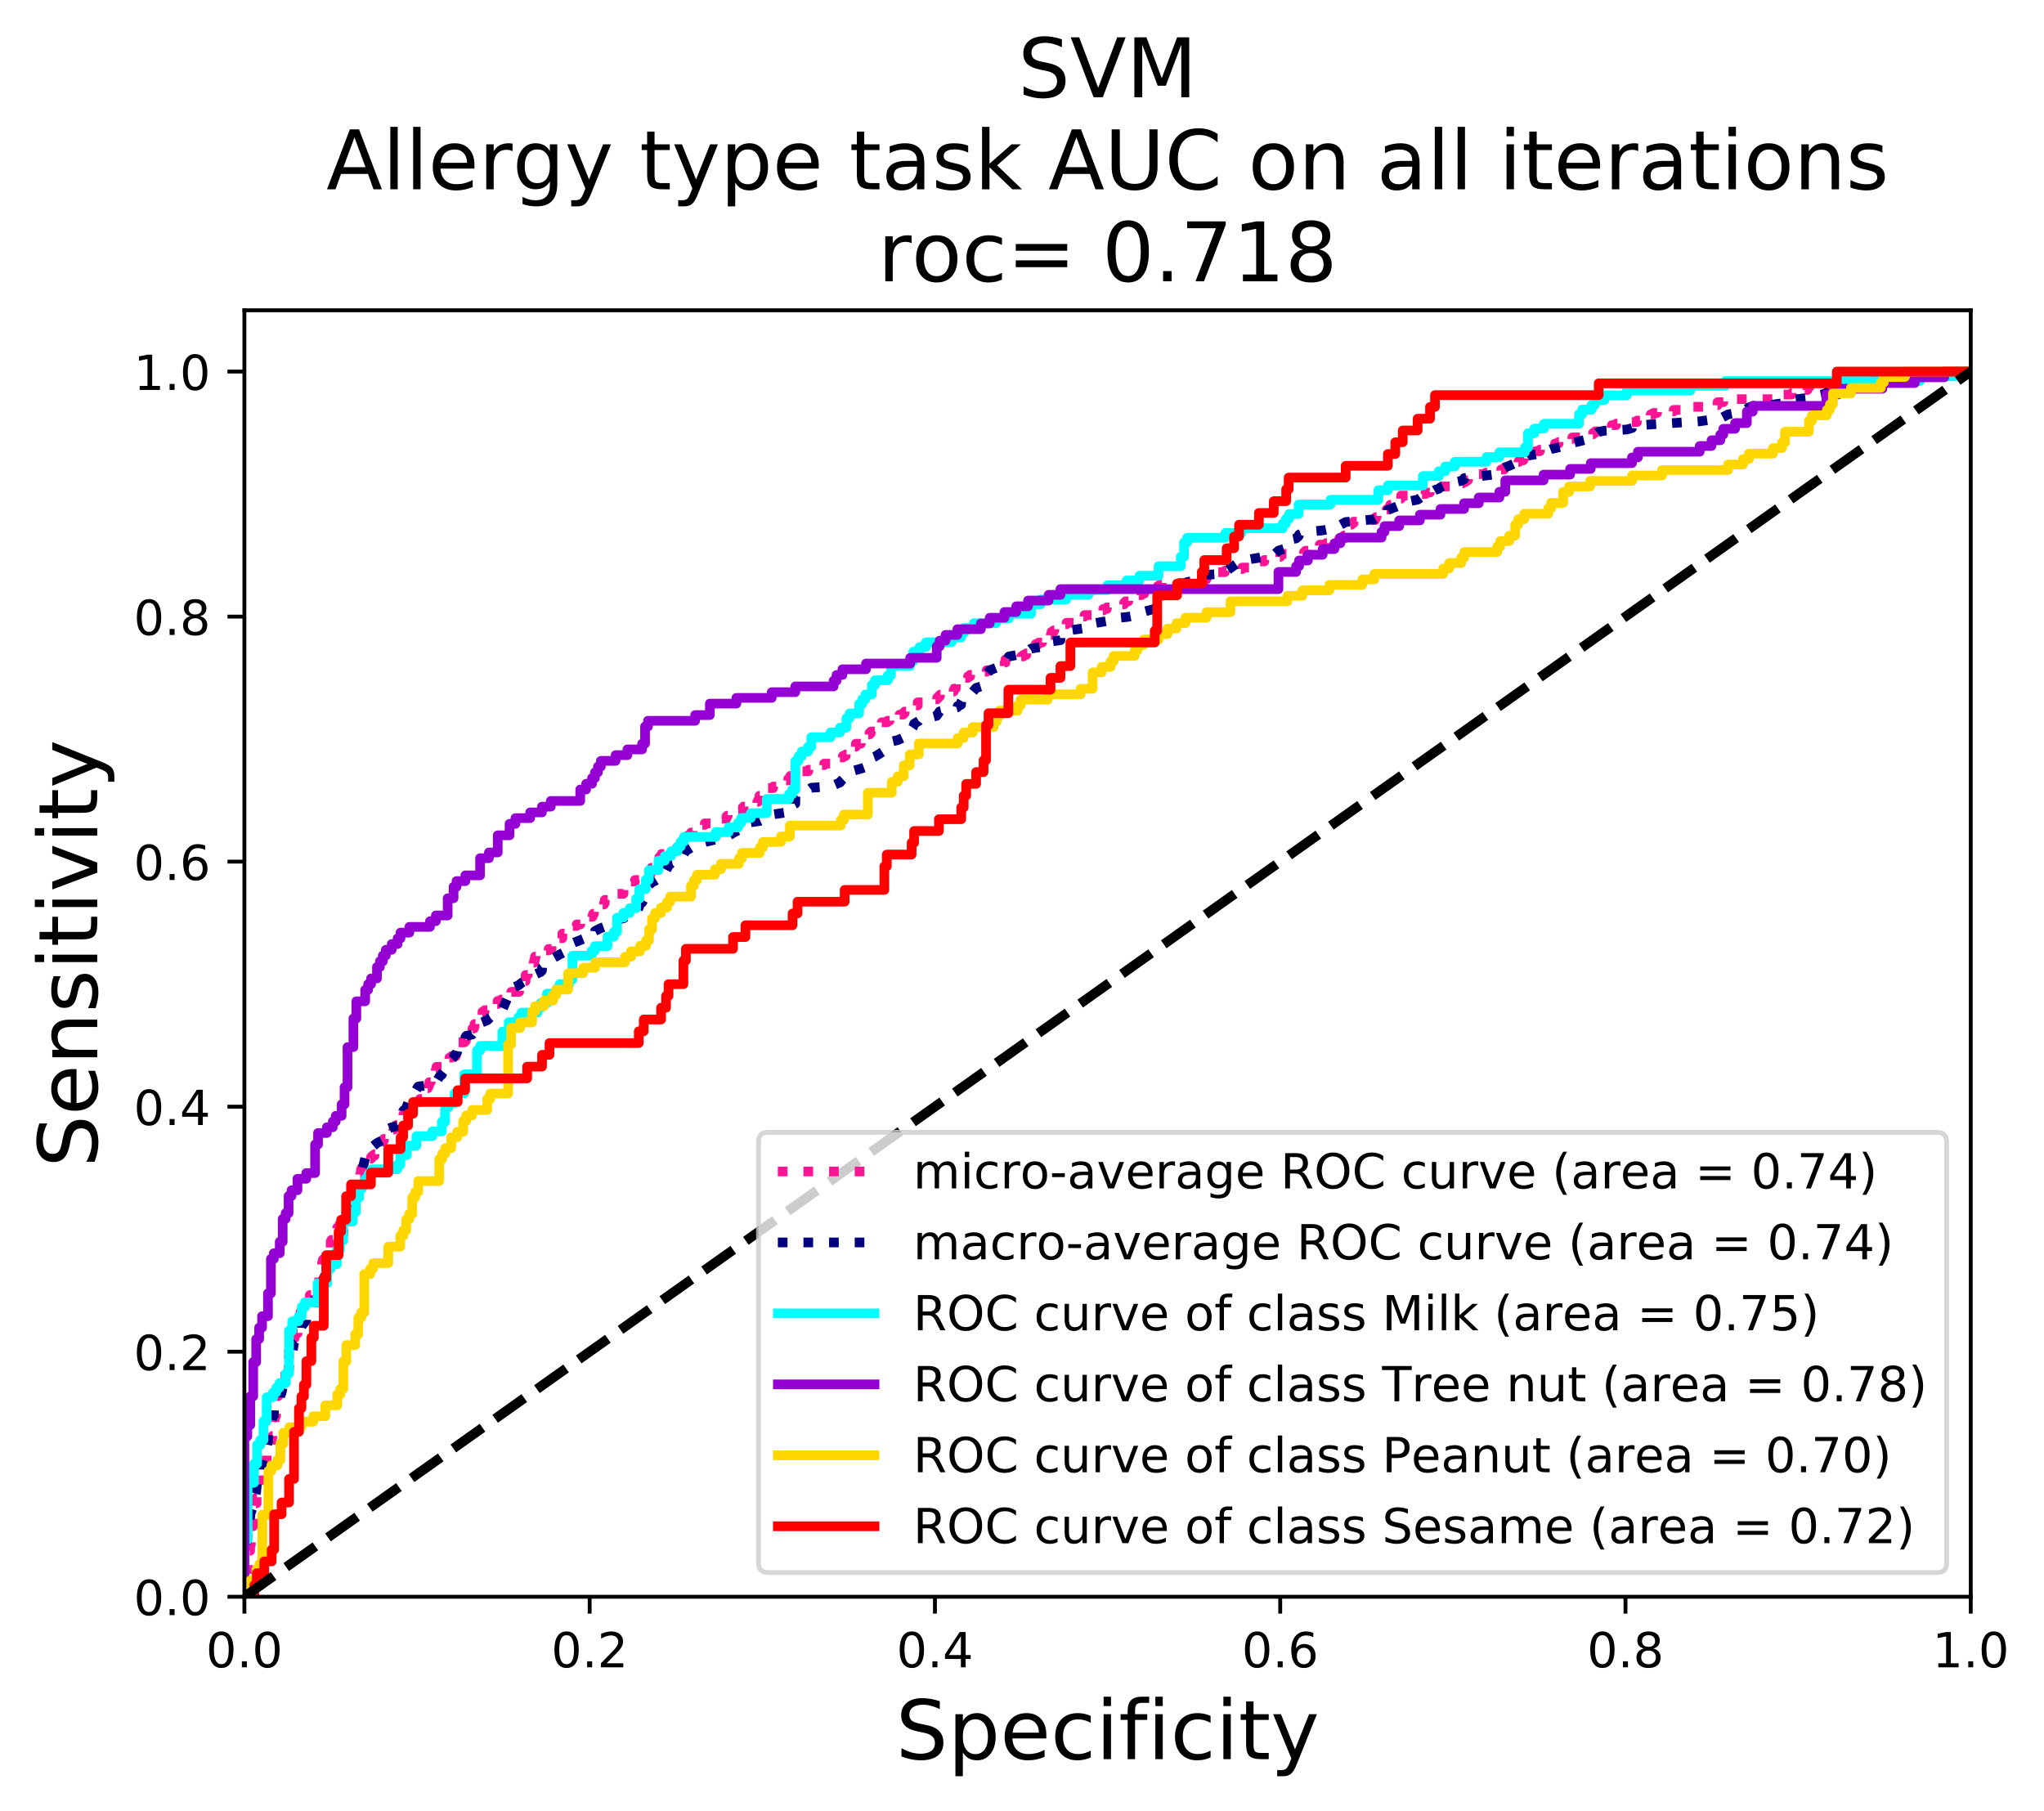 <?xml version="1.0" encoding="utf-8" standalone="no"?>
<!DOCTYPE svg PUBLIC "-//W3C//DTD SVG 1.1//EN"
  "http://www.w3.org/Graphics/SVG/1.1/DTD/svg11.dtd">
<!-- Created with matplotlib (https://matplotlib.org/) -->
<svg height="374.633pt" version="1.1" viewBox="0 0 422.827 374.633" width="422.827pt" xmlns="http://www.w3.org/2000/svg" xmlns:xlink="http://www.w3.org/1999/xlink">
 <defs>
  <style type="text/css">
*{stroke-linecap:butt;stroke-linejoin:round;}
  </style>
 </defs>
 <g id="figure_1">
  <g id="patch_1">
   <path d="M 0 374.633 
L 422.827 374.633 
L 422.827 0 
L 0 0 
z
" style="fill:#ffffff;"/>
  </g>
  <g id="axes_1">
   <g id="patch_2">
    <path d="M 50.556 330.302 
L 407.676 330.302 
L 407.676 64.19 
L 50.556 64.19 
z
" style="fill:#ffffff;"/>
   </g>
   <g id="matplotlib.axis_1">
    <g id="xtick_1">
     <g id="line2d_1">
      <defs>
       <path d="M 0 0 
L 0 3.5 
" id="m2f125cb290" style="stroke:#000000;stroke-width:0.8;"/>
      </defs>
      <g>
       <use style="stroke:#000000;stroke-width:0.8;" x="50.556" xlink:href="#m2f125cb290" y="330.302"/>
      </g>
     </g>
     <g id="text_1">
      <!-- 0.0 -->
      <defs>
       <path d="M 31.781 66.406 
Q 24.172 66.406 20.328 58.906 
Q 16.5 51.422 16.5 36.375 
Q 16.5 21.391 20.328 13.891 
Q 24.172 6.391 31.781 6.391 
Q 39.453 6.391 43.281 13.891 
Q 47.125 21.391 47.125 36.375 
Q 47.125 51.422 43.281 58.906 
Q 39.453 66.406 31.781 66.406 
z
M 31.781 74.219 
Q 44.047 74.219 50.516 64.516 
Q 56.984 54.828 56.984 36.375 
Q 56.984 17.969 50.516 8.266 
Q 44.047 -1.422 31.781 -1.422 
Q 19.531 -1.422 13.062 8.266 
Q 6.594 17.969 6.594 36.375 
Q 6.594 54.828 13.062 64.516 
Q 19.531 74.219 31.781 74.219 
z
" id="DejaVuSans-48"/>
       <path d="M 10.688 12.406 
L 21 12.406 
L 21 0 
L 10.688 0 
z
" id="DejaVuSans-46"/>
      </defs>
      <g transform="translate(42.604 344.9)scale(0.1 -0.1)">
       <use xlink:href="#DejaVuSans-48"/>
       <use x="63.623" xlink:href="#DejaVuSans-46"/>
       <use x="95.41" xlink:href="#DejaVuSans-48"/>
      </g>
     </g>
    </g>
    <g id="xtick_2">
     <g id="line2d_2">
      <g>
       <use style="stroke:#000000;stroke-width:0.8;" x="121.98" xlink:href="#m2f125cb290" y="330.302"/>
      </g>
     </g>
     <g id="text_2">
      <!-- 0.2 -->
      <defs>
       <path d="M 19.188 8.297 
L 53.609 8.297 
L 53.609 0 
L 7.328 0 
L 7.328 8.297 
Q 12.938 14.109 22.625 23.891 
Q 32.328 33.688 34.812 36.531 
Q 39.547 41.844 41.422 45.531 
Q 43.312 49.219 43.312 52.781 
Q 43.312 58.594 39.234 62.25 
Q 35.156 65.922 28.609 65.922 
Q 23.969 65.922 18.812 64.312 
Q 13.672 62.703 7.812 59.422 
L 7.812 69.391 
Q 13.766 71.781 18.938 73 
Q 24.125 74.219 28.422 74.219 
Q 39.75 74.219 46.484 68.547 
Q 53.219 62.891 53.219 53.422 
Q 53.219 48.922 51.531 44.891 
Q 49.859 40.875 45.406 35.406 
Q 44.188 33.984 37.641 27.219 
Q 31.109 20.453 19.188 8.297 
z
" id="DejaVuSans-50"/>
      </defs>
      <g transform="translate(114.028 344.9)scale(0.1 -0.1)">
       <use xlink:href="#DejaVuSans-48"/>
       <use x="63.623" xlink:href="#DejaVuSans-46"/>
       <use x="95.41" xlink:href="#DejaVuSans-50"/>
      </g>
     </g>
    </g>
    <g id="xtick_3">
     <g id="line2d_3">
      <g>
       <use style="stroke:#000000;stroke-width:0.8;" x="193.404" xlink:href="#m2f125cb290" y="330.302"/>
      </g>
     </g>
     <g id="text_3">
      <!-- 0.4 -->
      <defs>
       <path d="M 37.797 64.312 
L 12.891 25.391 
L 37.797 25.391 
z
M 35.203 72.906 
L 47.609 72.906 
L 47.609 25.391 
L 58.016 25.391 
L 58.016 17.188 
L 47.609 17.188 
L 47.609 0 
L 37.797 0 
L 37.797 17.188 
L 4.891 17.188 
L 4.891 26.703 
z
" id="DejaVuSans-52"/>
      </defs>
      <g transform="translate(185.452 344.9)scale(0.1 -0.1)">
       <use xlink:href="#DejaVuSans-48"/>
       <use x="63.623" xlink:href="#DejaVuSans-46"/>
       <use x="95.41" xlink:href="#DejaVuSans-52"/>
      </g>
     </g>
    </g>
    <g id="xtick_4">
     <g id="line2d_4">
      <g>
       <use style="stroke:#000000;stroke-width:0.8;" x="264.828" xlink:href="#m2f125cb290" y="330.302"/>
      </g>
     </g>
     <g id="text_4">
      <!-- 0.6 -->
      <defs>
       <path d="M 33.016 40.375 
Q 26.375 40.375 22.484 35.828 
Q 18.609 31.297 18.609 23.391 
Q 18.609 15.531 22.484 10.953 
Q 26.375 6.391 33.016 6.391 
Q 39.656 6.391 43.531 10.953 
Q 47.406 15.531 47.406 23.391 
Q 47.406 31.297 43.531 35.828 
Q 39.656 40.375 33.016 40.375 
z
M 52.594 71.297 
L 52.594 62.312 
Q 48.875 64.062 45.094 64.984 
Q 41.312 65.922 37.594 65.922 
Q 27.828 65.922 22.672 59.328 
Q 17.531 52.734 16.797 39.406 
Q 19.672 43.656 24.016 45.922 
Q 28.375 48.188 33.594 48.188 
Q 44.578 48.188 50.953 41.516 
Q 57.328 34.859 57.328 23.391 
Q 57.328 12.156 50.688 5.359 
Q 44.047 -1.422 33.016 -1.422 
Q 20.359 -1.422 13.672 8.266 
Q 6.984 17.969 6.984 36.375 
Q 6.984 53.656 15.188 63.938 
Q 23.391 74.219 37.203 74.219 
Q 40.922 74.219 44.703 73.484 
Q 48.484 72.75 52.594 71.297 
z
" id="DejaVuSans-54"/>
      </defs>
      <g transform="translate(256.876 344.9)scale(0.1 -0.1)">
       <use xlink:href="#DejaVuSans-48"/>
       <use x="63.623" xlink:href="#DejaVuSans-46"/>
       <use x="95.41" xlink:href="#DejaVuSans-54"/>
      </g>
     </g>
    </g>
    <g id="xtick_5">
     <g id="line2d_5">
      <g>
       <use style="stroke:#000000;stroke-width:0.8;" x="336.252" xlink:href="#m2f125cb290" y="330.302"/>
      </g>
     </g>
     <g id="text_5">
      <!-- 0.8 -->
      <defs>
       <path d="M 31.781 34.625 
Q 24.75 34.625 20.719 30.859 
Q 16.703 27.094 16.703 20.516 
Q 16.703 13.922 20.719 10.156 
Q 24.75 6.391 31.781 6.391 
Q 38.812 6.391 42.859 10.172 
Q 46.922 13.969 46.922 20.516 
Q 46.922 27.094 42.891 30.859 
Q 38.875 34.625 31.781 34.625 
z
M 21.922 38.812 
Q 15.578 40.375 12.031 44.719 
Q 8.5 49.078 8.5 55.328 
Q 8.5 64.062 14.719 69.141 
Q 20.953 74.219 31.781 74.219 
Q 42.672 74.219 48.875 69.141 
Q 55.078 64.062 55.078 55.328 
Q 55.078 49.078 51.531 44.719 
Q 48 40.375 41.703 38.812 
Q 48.828 37.156 52.797 32.312 
Q 56.781 27.484 56.781 20.516 
Q 56.781 9.906 50.312 4.234 
Q 43.844 -1.422 31.781 -1.422 
Q 19.734 -1.422 13.25 4.234 
Q 6.781 9.906 6.781 20.516 
Q 6.781 27.484 10.781 32.312 
Q 14.797 37.156 21.922 38.812 
z
M 18.312 54.391 
Q 18.312 48.734 21.844 45.562 
Q 25.391 42.391 31.781 42.391 
Q 38.141 42.391 41.719 45.562 
Q 45.312 48.734 45.312 54.391 
Q 45.312 60.062 41.719 63.234 
Q 38.141 66.406 31.781 66.406 
Q 25.391 66.406 21.844 63.234 
Q 18.312 60.062 18.312 54.391 
z
" id="DejaVuSans-56"/>
      </defs>
      <g transform="translate(328.3 344.9)scale(0.1 -0.1)">
       <use xlink:href="#DejaVuSans-48"/>
       <use x="63.623" xlink:href="#DejaVuSans-46"/>
       <use x="95.41" xlink:href="#DejaVuSans-56"/>
      </g>
     </g>
    </g>
    <g id="xtick_6">
     <g id="line2d_6">
      <g>
       <use style="stroke:#000000;stroke-width:0.8;" x="407.676" xlink:href="#m2f125cb290" y="330.302"/>
      </g>
     </g>
     <g id="text_6">
      <!-- 1.0 -->
      <defs>
       <path d="M 12.406 8.297 
L 28.516 8.297 
L 28.516 63.922 
L 10.984 60.406 
L 10.984 69.391 
L 28.422 72.906 
L 38.281 72.906 
L 38.281 8.297 
L 54.391 8.297 
L 54.391 0 
L 12.406 0 
z
" id="DejaVuSans-49"/>
      </defs>
      <g transform="translate(399.724 344.9)scale(0.1 -0.1)">
       <use xlink:href="#DejaVuSans-49"/>
       <use x="63.623" xlink:href="#DejaVuSans-46"/>
       <use x="95.41" xlink:href="#DejaVuSans-48"/>
      </g>
     </g>
    </g>
    <g id="text_7">
     <!-- Specificity -->
     <defs>
      <path d="M 53.516 70.516 
L 53.516 60.891 
Q 47.906 63.578 42.922 64.891 
Q 37.938 66.219 33.297 66.219 
Q 25.25 66.219 20.875 63.094 
Q 16.5 59.969 16.5 54.203 
Q 16.5 49.359 19.406 46.891 
Q 22.312 44.438 30.422 42.922 
L 36.375 41.703 
Q 47.406 39.594 52.656 34.297 
Q 57.906 29 57.906 20.125 
Q 57.906 9.516 50.797 4.047 
Q 43.703 -1.422 29.984 -1.422 
Q 24.812 -1.422 18.969 -0.25 
Q 13.141 0.922 6.891 3.219 
L 6.891 13.375 
Q 12.891 10.016 18.656 8.297 
Q 24.422 6.594 29.984 6.594 
Q 38.422 6.594 43.016 9.906 
Q 47.609 13.234 47.609 19.391 
Q 47.609 24.75 44.312 27.781 
Q 41.016 30.812 33.5 32.328 
L 27.484 33.5 
Q 16.453 35.688 11.516 40.375 
Q 6.594 45.062 6.594 53.422 
Q 6.594 63.094 13.406 68.656 
Q 20.219 74.219 32.172 74.219 
Q 37.312 74.219 42.625 73.281 
Q 47.953 72.359 53.516 70.516 
z
" id="DejaVuSans-83"/>
      <path d="M 18.109 8.203 
L 18.109 -20.797 
L 9.078 -20.797 
L 9.078 54.688 
L 18.109 54.688 
L 18.109 46.391 
Q 20.953 51.266 25.266 53.625 
Q 29.594 56 35.594 56 
Q 45.562 56 51.781 48.094 
Q 58.016 40.188 58.016 27.297 
Q 58.016 14.406 51.781 6.484 
Q 45.562 -1.422 35.594 -1.422 
Q 29.594 -1.422 25.266 0.953 
Q 20.953 3.328 18.109 8.203 
z
M 48.688 27.297 
Q 48.688 37.203 44.609 42.844 
Q 40.531 48.484 33.406 48.484 
Q 26.266 48.484 22.188 42.844 
Q 18.109 37.203 18.109 27.297 
Q 18.109 17.391 22.188 11.75 
Q 26.266 6.109 33.406 6.109 
Q 40.531 6.109 44.609 11.75 
Q 48.688 17.391 48.688 27.297 
z
" id="DejaVuSans-112"/>
      <path d="M 56.203 29.594 
L 56.203 25.203 
L 14.891 25.203 
Q 15.484 15.922 20.484 11.062 
Q 25.484 6.203 34.422 6.203 
Q 39.594 6.203 44.453 7.469 
Q 49.312 8.734 54.109 11.281 
L 54.109 2.781 
Q 49.266 0.734 44.188 -0.344 
Q 39.109 -1.422 33.891 -1.422 
Q 20.797 -1.422 13.156 6.188 
Q 5.516 13.812 5.516 26.812 
Q 5.516 40.234 12.766 48.109 
Q 20.016 56 32.328 56 
Q 43.359 56 49.781 48.891 
Q 56.203 41.797 56.203 29.594 
z
M 47.219 32.234 
Q 47.125 39.594 43.094 43.984 
Q 39.062 48.391 32.422 48.391 
Q 24.906 48.391 20.391 44.141 
Q 15.875 39.891 15.188 32.172 
z
" id="DejaVuSans-101"/>
      <path d="M 48.781 52.594 
L 48.781 44.188 
Q 44.969 46.297 41.141 47.344 
Q 37.312 48.391 33.406 48.391 
Q 24.656 48.391 19.812 42.844 
Q 14.984 37.312 14.984 27.297 
Q 14.984 17.281 19.812 11.734 
Q 24.656 6.203 33.406 6.203 
Q 37.312 6.203 41.141 7.25 
Q 44.969 8.297 48.781 10.406 
L 48.781 2.094 
Q 45.016 0.344 40.984 -0.531 
Q 36.969 -1.422 32.422 -1.422 
Q 20.062 -1.422 12.781 6.344 
Q 5.516 14.109 5.516 27.297 
Q 5.516 40.672 12.859 48.328 
Q 20.219 56 33.016 56 
Q 37.156 56 41.109 55.141 
Q 45.062 54.297 48.781 52.594 
z
" id="DejaVuSans-99"/>
      <path d="M 9.422 54.688 
L 18.406 54.688 
L 18.406 0 
L 9.422 0 
z
M 9.422 75.984 
L 18.406 75.984 
L 18.406 64.594 
L 9.422 64.594 
z
" id="DejaVuSans-105"/>
      <path d="M 37.109 75.984 
L 37.109 68.5 
L 28.516 68.5 
Q 23.688 68.5 21.797 66.547 
Q 19.922 64.594 19.922 59.516 
L 19.922 54.688 
L 34.719 54.688 
L 34.719 47.703 
L 19.922 47.703 
L 19.922 0 
L 10.891 0 
L 10.891 47.703 
L 2.297 47.703 
L 2.297 54.688 
L 10.891 54.688 
L 10.891 58.5 
Q 10.891 67.625 15.141 71.797 
Q 19.391 75.984 28.609 75.984 
z
" id="DejaVuSans-102"/>
      <path d="M 18.312 70.219 
L 18.312 54.688 
L 36.812 54.688 
L 36.812 47.703 
L 18.312 47.703 
L 18.312 18.016 
Q 18.312 11.328 20.141 9.422 
Q 21.969 7.516 27.594 7.516 
L 36.812 7.516 
L 36.812 0 
L 27.594 0 
Q 17.188 0 13.234 3.875 
Q 9.281 7.766 9.281 18.016 
L 9.281 47.703 
L 2.688 47.703 
L 2.688 54.688 
L 9.281 54.688 
L 9.281 70.219 
z
" id="DejaVuSans-116"/>
      <path d="M 32.172 -5.078 
Q 28.375 -14.844 24.75 -17.812 
Q 21.141 -20.797 15.094 -20.797 
L 7.906 -20.797 
L 7.906 -13.281 
L 13.188 -13.281 
Q 16.891 -13.281 18.938 -11.516 
Q 21 -9.766 23.484 -3.219 
L 25.094 0.875 
L 2.984 54.688 
L 12.5 54.688 
L 29.594 11.922 
L 46.688 54.688 
L 56.203 54.688 
z
" id="DejaVuSans-121"/>
     </defs>
     <g transform="translate(185.306 363.897)scale(0.17 -0.17)">
      <use xlink:href="#DejaVuSans-83"/>
      <use x="63.477" xlink:href="#DejaVuSans-112"/>
      <use x="126.953" xlink:href="#DejaVuSans-101"/>
      <use x="188.477" xlink:href="#DejaVuSans-99"/>
      <use x="243.457" xlink:href="#DejaVuSans-105"/>
      <use x="271.24" xlink:href="#DejaVuSans-102"/>
      <use x="306.445" xlink:href="#DejaVuSans-105"/>
      <use x="334.229" xlink:href="#DejaVuSans-99"/>
      <use x="389.209" xlink:href="#DejaVuSans-105"/>
      <use x="416.992" xlink:href="#DejaVuSans-116"/>
      <use x="456.201" xlink:href="#DejaVuSans-121"/>
     </g>
    </g>
   </g>
   <g id="matplotlib.axis_2">
    <g id="ytick_1">
     <g id="line2d_7">
      <defs>
       <path d="M 0 0 
L -3.5 0 
" id="m75e52a0db4" style="stroke:#000000;stroke-width:0.8;"/>
      </defs>
      <g>
       <use style="stroke:#000000;stroke-width:0.8;" x="50.556" xlink:href="#m75e52a0db4" y="330.302"/>
      </g>
     </g>
     <g id="text_8">
      <!-- 0.0 -->
      <g transform="translate(27.653 334.101)scale(0.1 -0.1)">
       <use xlink:href="#DejaVuSans-48"/>
       <use x="63.623" xlink:href="#DejaVuSans-46"/>
       <use x="95.41" xlink:href="#DejaVuSans-48"/>
      </g>
     </g>
    </g>
    <g id="ytick_2">
     <g id="line2d_8">
      <g>
       <use style="stroke:#000000;stroke-width:0.8;" x="50.556" xlink:href="#m75e52a0db4" y="279.614"/>
      </g>
     </g>
     <g id="text_9">
      <!-- 0.2 -->
      <g transform="translate(27.653 283.413)scale(0.1 -0.1)">
       <use xlink:href="#DejaVuSans-48"/>
       <use x="63.623" xlink:href="#DejaVuSans-46"/>
       <use x="95.41" xlink:href="#DejaVuSans-50"/>
      </g>
     </g>
    </g>
    <g id="ytick_3">
     <g id="line2d_9">
      <g>
       <use style="stroke:#000000;stroke-width:0.8;" x="50.556" xlink:href="#m75e52a0db4" y="228.926"/>
      </g>
     </g>
     <g id="text_10">
      <!-- 0.4 -->
      <g transform="translate(27.653 232.725)scale(0.1 -0.1)">
       <use xlink:href="#DejaVuSans-48"/>
       <use x="63.623" xlink:href="#DejaVuSans-46"/>
       <use x="95.41" xlink:href="#DejaVuSans-52"/>
      </g>
     </g>
    </g>
    <g id="ytick_4">
     <g id="line2d_10">
      <g>
       <use style="stroke:#000000;stroke-width:0.8;" x="50.556" xlink:href="#m75e52a0db4" y="178.238"/>
      </g>
     </g>
     <g id="text_11">
      <!-- 0.6 -->
      <g transform="translate(27.653 182.037)scale(0.1 -0.1)">
       <use xlink:href="#DejaVuSans-48"/>
       <use x="63.623" xlink:href="#DejaVuSans-46"/>
       <use x="95.41" xlink:href="#DejaVuSans-54"/>
      </g>
     </g>
    </g>
    <g id="ytick_5">
     <g id="line2d_11">
      <g>
       <use style="stroke:#000000;stroke-width:0.8;" x="50.556" xlink:href="#m75e52a0db4" y="127.55"/>
      </g>
     </g>
     <g id="text_12">
      <!-- 0.8 -->
      <g transform="translate(27.653 131.349)scale(0.1 -0.1)">
       <use xlink:href="#DejaVuSans-48"/>
       <use x="63.623" xlink:href="#DejaVuSans-46"/>
       <use x="95.41" xlink:href="#DejaVuSans-56"/>
      </g>
     </g>
    </g>
    <g id="ytick_6">
     <g id="line2d_12">
      <g>
       <use style="stroke:#000000;stroke-width:0.8;" x="50.556" xlink:href="#m75e52a0db4" y="76.862"/>
      </g>
     </g>
     <g id="text_13">
      <!-- 1.0 -->
      <g transform="translate(27.653 80.661)scale(0.1 -0.1)">
       <use xlink:href="#DejaVuSans-49"/>
       <use x="63.623" xlink:href="#DejaVuSans-46"/>
       <use x="95.41" xlink:href="#DejaVuSans-48"/>
      </g>
     </g>
    </g>
    <g id="text_14">
     <!-- Sensitivity -->
     <defs>
      <path d="M 54.891 33.016 
L 54.891 0 
L 45.906 0 
L 45.906 32.719 
Q 45.906 40.484 42.875 44.328 
Q 39.844 48.188 33.797 48.188 
Q 26.516 48.188 22.312 43.547 
Q 18.109 38.922 18.109 30.906 
L 18.109 0 
L 9.078 0 
L 9.078 54.688 
L 18.109 54.688 
L 18.109 46.188 
Q 21.344 51.125 25.703 53.562 
Q 30.078 56 35.797 56 
Q 45.219 56 50.047 50.172 
Q 54.891 44.344 54.891 33.016 
z
" id="DejaVuSans-110"/>
      <path d="M 44.281 53.078 
L 44.281 44.578 
Q 40.484 46.531 36.375 47.5 
Q 32.281 48.484 27.875 48.484 
Q 21.188 48.484 17.844 46.438 
Q 14.5 44.391 14.5 40.281 
Q 14.5 37.156 16.891 35.375 
Q 19.281 33.594 26.516 31.984 
L 29.594 31.297 
Q 39.156 29.25 43.188 25.516 
Q 47.219 21.781 47.219 15.094 
Q 47.219 7.469 41.188 3.016 
Q 35.156 -1.422 24.609 -1.422 
Q 20.219 -1.422 15.453 -0.562 
Q 10.688 0.297 5.422 2 
L 5.422 11.281 
Q 10.406 8.688 15.234 7.391 
Q 20.062 6.109 24.812 6.109 
Q 31.156 6.109 34.562 8.281 
Q 37.984 10.453 37.984 14.406 
Q 37.984 18.062 35.516 20.016 
Q 33.062 21.969 24.703 23.781 
L 21.578 24.516 
Q 13.234 26.266 9.516 29.906 
Q 5.812 33.547 5.812 39.891 
Q 5.812 47.609 11.281 51.797 
Q 16.75 56 26.812 56 
Q 31.781 56 36.172 55.266 
Q 40.578 54.547 44.281 53.078 
z
" id="DejaVuSans-115"/>
      <path d="M 2.984 54.688 
L 12.5 54.688 
L 29.594 8.797 
L 46.688 54.688 
L 56.203 54.688 
L 35.688 0 
L 23.484 0 
z
" id="DejaVuSans-118"/>
     </defs>
     <g transform="translate(20.117 241.498)rotate(-90)scale(0.17 -0.17)">
      <use xlink:href="#DejaVuSans-83"/>
      <use x="63.477" xlink:href="#DejaVuSans-101"/>
      <use x="125" xlink:href="#DejaVuSans-110"/>
      <use x="188.379" xlink:href="#DejaVuSans-115"/>
      <use x="240.479" xlink:href="#DejaVuSans-105"/>
      <use x="268.262" xlink:href="#DejaVuSans-116"/>
      <use x="307.471" xlink:href="#DejaVuSans-105"/>
      <use x="335.254" xlink:href="#DejaVuSans-118"/>
      <use x="394.434" xlink:href="#DejaVuSans-105"/>
      <use x="422.217" xlink:href="#DejaVuSans-116"/>
      <use x="461.426" xlink:href="#DejaVuSans-121"/>
     </g>
    </g>
   </g>
   <g id="line2d_13">
    <path clip-path="url(#p451e86dbc7)" d="M 50.556 330.302 
L 50.854 330.302 
L 50.854 328.718 
L 51.002 328.718 
L 51.002 326.184 
L 51.151 326.184 
L 51.151 324.283 
L 51.3 324.283 
L 51.3 323.649 
L 51.449 323.649 
L 51.449 321.432 
L 51.598 321.432 
L 51.598 320.798 
L 51.746 320.798 
L 51.746 319.531 
L 51.895 319.531 
L 51.895 318.58 
L 52.044 318.58 
L 52.044 316.68 
L 52.193 316.68 
L 52.193 315.729 
L 52.342 315.729 
L 52.342 314.145 
L 52.639 314.145 
L 52.639 313.195 
L 52.937 313.195 
L 52.937 310.977 
L 53.086 310.977 
L 53.086 309.71 
L 53.234 309.71 
L 53.234 309.393 
L 53.383 309.393 
L 53.383 308.443 
L 53.532 308.443 
L 53.532 308.126 
L 53.681 308.126 
L 53.681 306.225 
L 53.978 306.225 
L 53.978 304.324 
L 54.127 304.324 
L 54.127 304.008 
L 54.276 304.008 
L 54.276 303.374 
L 54.574 303.374 
L 54.574 303.057 
L 54.871 303.057 
L 54.871 302.107 
L 55.169 302.107 
L 55.169 300.84 
L 55.466 300.84 
L 55.466 300.206 
L 55.764 300.206 
L 55.764 299.256 
L 55.913 299.256 
L 55.913 298.939 
L 56.21 298.939 
L 56.21 297.355 
L 56.359 297.355 
L 56.359 297.038 
L 56.508 297.038 
L 56.508 295.771 
L 56.657 295.771 
L 56.657 295.454 
L 56.806 295.454 
L 56.806 293.236 
L 56.954 293.236 
L 56.954 292.92 
L 57.103 292.92 
L 57.103 290.385 
L 57.252 290.385 
L 57.252 288.801 
L 57.55 288.801 
L 57.55 288.168 
L 58.294 288.168 
L 58.294 287.217 
L 58.442 287.217 
L 58.442 286.584 
L 58.74 286.584 
L 58.74 285.95 
L 59.038 285.95 
L 59.038 283.099 
L 59.186 283.099 
L 59.186 282.782 
L 59.484 282.782 
L 59.484 282.465 
L 59.633 282.465 
L 59.633 281.515 
L 59.782 281.515 
L 59.782 279.297 
L 59.93 279.297 
L 59.93 278.664 
L 60.079 278.664 
L 60.079 278.347 
L 60.228 278.347 
L 60.228 277.08 
L 60.377 277.08 
L 60.377 276.763 
L 60.972 276.763 
L 60.972 275.812 
L 61.567 275.812 
L 61.567 275.496 
L 61.865 275.496 
L 61.865 273.595 
L 62.014 273.595 
L 62.014 272.011 
L 62.162 272.011 
L 62.162 271.377 
L 62.906 271.377 
L 62.906 271.06 
L 63.055 271.06 
L 63.055 270.744 
L 63.353 270.744 
L 63.353 269.793 
L 63.502 269.793 
L 63.502 269.16 
L 64.097 269.16 
L 64.097 267.892 
L 64.394 267.892 
L 64.394 267.576 
L 64.543 267.576 
L 64.543 267.259 
L 64.692 267.259 
L 64.692 266.625 
L 65.287 266.625 
L 65.287 266.308 
L 65.734 266.308 
L 65.734 265.992 
L 65.882 265.992 
L 65.882 265.675 
L 66.031 265.675 
L 66.031 264.091 
L 66.18 264.091 
L 66.18 263.14 
L 66.329 263.14 
L 66.329 262.507 
L 66.478 262.507 
L 66.478 261.556 
L 66.626 261.556 
L 66.626 261.24 
L 66.775 261.24 
L 66.775 260.606 
L 67.073 260.606 
L 67.073 260.289 
L 67.37 260.289 
L 67.37 259.656 
L 67.668 259.656 
L 67.668 259.339 
L 67.966 259.339 
L 67.966 258.705 
L 68.412 258.705 
L 68.412 256.804 
L 68.561 256.804 
L 68.561 256.488 
L 69.602 256.488 
L 69.602 254.904 
L 69.751 254.904 
L 69.751 253.953 
L 70.049 253.953 
L 70.049 253.636 
L 70.198 253.636 
L 70.198 253.32 
L 70.942 253.32 
L 70.942 253.003 
L 71.09 253.003 
L 71.09 252.052 
L 71.239 252.052 
L 71.239 251.736 
L 71.388 251.736 
L 71.388 250.785 
L 71.983 250.785 
L 71.983 250.152 
L 72.132 250.152 
L 72.132 249.835 
L 72.281 249.835 
L 72.281 249.518 
L 72.43 249.518 
L 72.43 248.884 
L 72.727 248.884 
L 72.727 248.568 
L 73.025 248.568 
L 73.025 247.934 
L 73.174 247.934 
L 73.174 246.667 
L 73.471 246.667 
L 73.471 246.033 
L 73.62 246.033 
L 73.62 244.766 
L 73.769 244.766 
L 73.769 244.449 
L 73.918 244.449 
L 73.918 243.499 
L 74.513 243.499 
L 74.513 242.865 
L 74.662 242.865 
L 74.662 241.915 
L 74.81 241.915 
L 74.81 241.598 
L 75.108 241.598 
L 75.108 240.964 
L 75.257 240.964 
L 75.257 240.648 
L 75.852 240.648 
L 75.852 240.331 
L 76.001 240.331 
L 76.001 240.014 
L 76.447 240.014 
L 76.447 239.697 
L 76.745 239.697 
L 76.745 239.38 
L 77.042 239.38 
L 77.042 239.064 
L 77.489 239.064 
L 77.489 238.747 
L 77.638 238.747 
L 77.638 238.43 
L 77.786 238.43 
L 77.786 238.113 
L 78.53 238.113 
L 78.53 237.48 
L 78.977 237.48 
L 78.977 237.163 
L 79.126 237.163 
L 79.126 236.212 
L 79.274 236.212 
L 79.274 235.896 
L 79.423 235.896 
L 79.423 235.579 
L 79.87 235.579 
L 79.87 235.262 
L 80.316 235.262 
L 80.316 234.945 
L 80.465 234.945 
L 80.465 234.628 
L 80.614 234.628 
L 80.614 234.312 
L 80.911 234.312 
L 80.911 233.995 
L 81.358 233.995 
L 81.358 233.678 
L 81.506 233.678 
L 81.506 233.361 
L 81.804 233.361 
L 81.804 233.044 
L 81.953 233.044 
L 81.953 232.728 
L 82.548 232.728 
L 82.548 232.411 
L 83.441 232.411 
L 83.441 230.51 
L 84.036 230.51 
L 84.036 230.193 
L 84.929 230.193 
L 84.929 229.876 
L 85.078 229.876 
L 85.078 229.56 
L 85.375 229.56 
L 85.375 229.243 
L 85.524 229.243 
L 85.524 228.926 
L 85.673 228.926 
L 85.673 228.609 
L 86.268 228.609 
L 86.268 227.976 
L 86.714 227.976 
L 86.714 227.659 
L 86.863 227.659 
L 86.863 227.342 
L 87.31 227.342 
L 87.31 227.025 
L 87.607 227.025 
L 87.607 225.758 
L 88.054 225.758 
L 88.054 225.124 
L 88.5 225.124 
L 88.5 224.808 
L 88.649 224.808 
L 88.649 224.491 
L 88.798 224.491 
L 88.798 223.857 
L 89.095 223.857 
L 89.095 222.59 
L 89.244 222.59 
L 89.244 222.273 
L 89.542 222.273 
L 89.542 221.956 
L 89.69 221.956 
L 89.69 221.64 
L 90.137 221.64 
L 90.137 221.323 
L 90.286 221.323 
L 90.286 220.689 
L 91.625 220.689 
L 91.625 220.372 
L 91.922 220.372 
L 91.922 220.056 
L 92.815 220.056 
L 92.815 219.422 
L 92.964 219.422 
L 92.964 218.788 
L 93.41 218.788 
L 93.41 218.472 
L 94.303 218.472 
L 94.303 218.155 
L 94.601 218.155 
L 94.601 217.838 
L 94.75 217.838 
L 94.75 215.62 
L 96.089 215.62 
L 96.089 215.304 
L 96.386 215.304 
L 96.386 214.67 
L 96.982 214.67 
L 96.982 214.353 
L 97.279 214.353 
L 97.279 213.72 
L 97.577 213.72 
L 97.577 213.403 
L 97.726 213.403 
L 97.726 212.769 
L 98.023 212.769 
L 98.023 212.452 
L 98.172 212.452 
L 98.172 211.819 
L 98.47 211.819 
L 98.47 211.185 
L 98.618 211.185 
L 98.618 210.868 
L 98.767 210.868 
L 98.767 210.235 
L 99.065 210.235 
L 99.065 209.918 
L 99.809 209.918 
L 99.809 209.284 
L 100.255 209.284 
L 100.255 208.968 
L 100.85 208.968 
L 100.85 208.334 
L 102.487 208.334 
L 102.487 208.017 
L 102.785 208.017 
L 102.785 207.7 
L 102.934 207.7 
L 102.934 207.067 
L 103.678 207.067 
L 103.678 206.75 
L 104.273 206.75 
L 104.273 206.433 
L 104.57 206.433 
L 104.57 206.116 
L 104.719 206.116 
L 104.719 205.8 
L 105.166 205.8 
L 105.166 205.483 
L 105.761 205.483 
L 105.761 205.166 
L 107.398 205.166 
L 107.398 204.849 
L 107.844 204.849 
L 107.844 204.532 
L 108.142 204.532 
L 108.142 204.216 
L 108.588 204.216 
L 108.588 202.948 
L 108.737 202.948 
L 108.737 201.681 
L 109.183 201.681 
L 109.183 200.731 
L 109.332 200.731 
L 109.332 200.414 
L 109.778 200.414 
L 109.778 200.097 
L 109.927 200.097 
L 109.927 199.78 
L 110.374 199.78 
L 110.374 199.147 
L 110.522 199.147 
L 110.522 198.513 
L 110.671 198.513 
L 110.671 197.88 
L 110.82 197.88 
L 110.82 197.563 
L 111.266 197.563 
L 111.266 197.246 
L 111.415 197.246 
L 111.415 196.929 
L 112.457 196.929 
L 112.457 196.612 
L 113.498 196.612 
L 113.498 196.296 
L 114.094 196.296 
L 114.094 195.028 
L 114.242 195.028 
L 114.242 194.712 
L 114.838 194.712 
L 114.838 194.395 
L 115.582 194.395 
L 115.582 194.078 
L 116.326 194.078 
L 116.326 193.128 
L 117.218 193.128 
L 117.218 192.494 
L 117.962 192.494 
L 117.962 192.177 
L 118.409 192.177 
L 118.409 191.544 
L 119.302 191.544 
L 119.302 191.227 
L 120.046 191.227 
L 120.046 190.593 
L 120.938 190.593 
L 120.938 190.276 
L 121.087 190.276 
L 121.087 189.643 
L 122.575 189.643 
L 122.575 189.326 
L 122.724 189.326 
L 122.724 189.009 
L 122.873 189.009 
L 122.873 188.059 
L 123.022 188.059 
L 123.022 187.742 
L 123.914 187.742 
L 123.914 187.425 
L 124.51 187.425 
L 124.51 187.108 
L 124.956 187.108 
L 124.956 186.792 
L 125.105 186.792 
L 125.105 186.158 
L 125.849 186.158 
L 125.849 185.524 
L 126.146 185.524 
L 126.146 185.208 
L 127.039 185.208 
L 127.039 184.891 
L 128.974 184.891 
L 128.974 183.94 
L 130.015 183.94 
L 130.015 183.624 
L 130.164 183.624 
L 130.164 183.307 
L 130.462 183.307 
L 130.462 182.356 
L 131.354 182.356 
L 131.354 182.04 
L 132.247 182.04 
L 132.247 181.406 
L 132.842 181.406 
L 132.842 181.089 
L 133.735 181.089 
L 133.735 180.772 
L 134.628 180.772 
L 134.628 180.139 
L 134.777 180.139 
L 134.777 179.505 
L 134.926 179.505 
L 134.926 179.188 
L 135.223 179.188 
L 135.223 178.872 
L 135.372 178.872 
L 135.372 178.555 
L 135.521 178.555 
L 135.521 178.238 
L 135.818 178.238 
L 135.818 177.921 
L 136.116 177.921 
L 136.116 177.604 
L 136.414 177.604 
L 136.414 177.288 
L 136.86 177.288 
L 136.86 176.654 
L 137.902 176.654 
L 137.902 176.02 
L 138.794 176.02 
L 138.794 175.704 
L 139.985 175.704 
L 139.985 175.387 
L 140.878 175.387 
L 140.878 175.07 
L 141.026 175.07 
L 141.026 173.803 
L 141.473 173.803 
L 141.473 173.486 
L 141.622 173.486 
L 141.622 173.169 
L 142.217 173.169 
L 142.217 172.852 
L 142.812 172.852 
L 142.812 172.536 
L 142.961 172.536 
L 142.961 172.219 
L 143.258 172.219 
L 143.258 171.585 
L 143.854 171.585 
L 143.854 171.268 
L 144.002 171.268 
L 144.002 170.952 
L 144.598 170.952 
L 144.598 170.635 
L 145.788 170.635 
L 145.788 170.318 
L 147.425 170.318 
L 147.425 170.001 
L 148.466 170.001 
L 148.466 169.684 
L 148.764 169.684 
L 148.764 169.368 
L 150.252 169.368 
L 150.252 169.051 
L 150.401 169.051 
L 150.401 168.734 
L 150.55 168.734 
L 150.55 168.417 
L 150.698 168.417 
L 150.698 168.1 
L 151.74 168.1 
L 151.74 167.784 
L 152.633 167.784 
L 152.633 167.467 
L 153.674 167.467 
L 153.674 167.15 
L 153.823 167.15 
L 153.823 166.833 
L 155.014 166.833 
L 155.014 166.516 
L 156.502 166.516 
L 156.502 166.2 
L 156.65 166.2 
L 156.65 165.883 
L 156.799 165.883 
L 156.799 165.566 
L 157.097 165.566 
L 157.097 164.616 
L 157.692 164.616 
L 157.692 164.299 
L 158.287 164.299 
L 158.287 163.982 
L 158.585 163.982 
L 158.585 163.032 
L 159.924 163.032 
L 159.924 162.715 
L 160.817 162.715 
L 160.817 162.398 
L 161.412 162.398 
L 161.412 162.081 
L 162.305 162.081 
L 162.305 161.448 
L 163.049 161.448 
L 163.049 161.131 
L 163.346 161.131 
L 163.346 160.814 
L 163.495 160.814 
L 163.495 160.497 
L 163.793 160.497 
L 163.793 160.18 
L 164.09 160.18 
L 164.09 159.864 
L 164.686 159.864 
L 164.686 159.547 
L 167.215 159.547 
L 167.215 159.23 
L 169.001 159.23 
L 169.001 158.913 
L 169.745 158.913 
L 169.745 158.28 
L 170.489 158.28 
L 170.489 157.963 
L 171.828 157.963 
L 171.828 157.646 
L 172.274 157.646 
L 172.274 157.329 
L 172.721 157.329 
L 172.721 157.012 
L 173.316 157.012 
L 173.316 156.696 
L 174.358 156.696 
L 174.358 156.379 
L 174.953 156.379 
L 174.953 156.062 
L 175.25 156.062 
L 175.25 155.745 
L 175.548 155.745 
L 175.548 155.112 
L 175.697 155.112 
L 175.697 154.795 
L 175.994 154.795 
L 175.994 154.478 
L 177.036 154.478 
L 177.036 153.844 
L 178.078 153.844 
L 178.078 153.528 
L 178.524 153.528 
L 178.524 152.577 
L 178.822 152.577 
L 178.822 152.26 
L 179.119 152.26 
L 179.119 151.944 
L 179.863 151.944 
L 179.863 151.627 
L 180.161 151.627 
L 180.161 151.31 
L 181.054 151.31 
L 181.054 150.993 
L 181.351 150.993 
L 181.351 150.676 
L 181.5 150.676 
L 181.5 150.36 
L 182.244 150.36 
L 182.244 150.043 
L 182.393 150.043 
L 182.393 149.409 
L 183.583 149.409 
L 183.583 149.092 
L 184.03 149.092 
L 184.03 148.776 
L 186.113 148.776 
L 186.113 147.825 
L 186.857 147.825 
L 186.857 147.508 
L 187.154 147.508 
L 187.154 147.192 
L 187.452 147.192 
L 187.452 146.875 
L 188.94 146.875 
L 188.94 146.558 
L 189.089 146.558 
L 189.089 145.924 
L 189.833 145.924 
L 189.833 145.291 
L 191.172 145.291 
L 191.172 144.974 
L 192.065 144.974 
L 192.065 144.657 
L 193.85 144.657 
L 193.85 144.34 
L 194.148 144.34 
L 194.148 144.024 
L 194.446 144.024 
L 194.446 143.707 
L 195.338 143.707 
L 195.338 143.39 
L 196.231 143.39 
L 196.231 143.073 
L 197.273 143.073 
L 197.273 142.756 
L 197.422 142.756 
L 197.422 142.44 
L 197.719 142.44 
L 197.719 141.489 
L 198.314 141.489 
L 198.314 141.172 
L 198.91 141.172 
L 198.91 140.539 
L 199.505 140.539 
L 199.505 140.222 
L 200.249 140.222 
L 200.249 139.905 
L 200.695 139.905 
L 200.695 139.588 
L 201.142 139.588 
L 201.142 139.272 
L 202.183 139.272 
L 202.183 138.955 
L 204.118 138.955 
L 204.118 138.638 
L 205.606 138.638 
L 205.606 138.321 
L 206.498 138.321 
L 206.498 138.004 
L 207.838 138.004 
L 207.838 137.054 
L 207.986 137.054 
L 207.986 136.42 
L 209.177 136.42 
L 209.177 136.104 
L 211.26 136.104 
L 211.26 135.787 
L 211.706 135.787 
L 211.706 135.47 
L 212.302 135.47 
L 212.302 135.153 
L 212.599 135.153 
L 212.599 134.836 
L 213.343 134.836 
L 213.343 134.52 
L 213.641 134.52 
L 213.641 134.203 
L 213.79 134.203 
L 213.79 133.886 
L 214.087 133.886 
L 214.087 133.569 
L 214.236 133.569 
L 214.236 133.252 
L 214.831 133.252 
L 214.831 132.936 
L 215.575 132.936 
L 215.575 132.619 
L 216.022 132.619 
L 216.022 132.302 
L 216.17 132.302 
L 216.17 131.985 
L 217.063 131.985 
L 217.063 131.668 
L 217.361 131.668 
L 217.361 131.352 
L 217.51 131.352 
L 217.51 130.718 
L 217.956 130.718 
L 217.956 130.401 
L 218.105 130.401 
L 218.105 130.084 
L 219.295 130.084 
L 219.295 129.768 
L 219.444 129.768 
L 219.444 129.451 
L 220.188 129.451 
L 220.188 129.134 
L 220.634 129.134 
L 220.634 128.817 
L 222.122 128.817 
L 222.122 128.5 
L 222.569 128.5 
L 222.569 128.184 
L 223.462 128.184 
L 223.462 127.867 
L 223.759 127.867 
L 223.759 127.55 
L 224.354 127.55 
L 224.354 127.233 
L 226.289 127.233 
L 226.289 126.916 
L 227.182 126.916 
L 227.182 126.6 
L 227.479 126.6 
L 227.479 126.283 
L 228.223 126.283 
L 228.223 125.966 
L 228.967 125.966 
L 228.967 125.649 
L 230.009 125.649 
L 230.009 125.332 
L 231.199 125.332 
L 231.199 125.016 
L 232.538 125.016 
L 232.538 124.699 
L 232.836 124.699 
L 232.836 124.382 
L 233.431 124.382 
L 233.431 124.065 
L 234.473 124.065 
L 234.473 123.432 
L 234.919 123.432 
L 234.919 123.115 
L 236.11 123.115 
L 236.11 122.798 
L 236.705 122.798 
L 236.705 122.481 
L 237.002 122.481 
L 237.002 122.164 
L 238.788 122.164 
L 238.788 121.848 
L 239.086 121.848 
L 239.086 121.531 
L 239.532 121.531 
L 239.532 121.214 
L 239.978 121.214 
L 239.978 120.897 
L 240.276 120.897 
L 240.276 120.58 
L 246.674 120.58 
L 246.674 120.264 
L 248.609 120.264 
L 248.609 119.947 
L 249.502 119.947 
L 249.502 119.63 
L 249.65 119.63 
L 249.65 118.996 
L 249.948 118.996 
L 249.948 118.68 
L 250.692 118.68 
L 250.692 118.363 
L 253.37 118.363 
L 253.37 118.046 
L 255.751 118.046 
L 255.751 117.729 
L 256.942 117.729 
L 256.942 117.412 
L 259.471 117.412 
L 259.471 116.779 
L 260.513 116.779 
L 260.513 116.462 
L 260.662 116.462 
L 260.662 116.145 
L 261.554 116.145 
L 261.554 115.828 
L 264.679 115.828 
L 264.679 115.195 
L 264.828 115.195 
L 264.828 114.878 
L 265.126 114.878 
L 265.126 114.561 
L 269.738 114.561 
L 269.738 114.244 
L 270.036 114.244 
L 270.036 113.928 
L 270.631 113.928 
L 270.631 113.611 
L 271.97 113.611 
L 271.97 113.294 
L 272.119 113.294 
L 272.119 112.977 
L 273.012 112.977 
L 273.012 112.66 
L 274.351 112.66 
L 274.351 112.344 
L 275.69 112.344 
L 275.69 112.027 
L 276.732 112.027 
L 276.732 111.71 
L 277.03 111.71 
L 277.03 111.393 
L 278.071 111.393 
L 278.071 110.76 
L 278.815 110.76 
L 278.815 110.126 
L 279.113 110.126 
L 279.113 109.492 
L 279.41 109.492 
L 279.41 108.542 
L 279.559 108.542 
L 279.559 108.225 
L 280.006 108.225 
L 280.006 107.908 
L 283.428 107.908 
L 283.428 107.592 
L 284.47 107.592 
L 284.47 107.275 
L 284.618 107.275 
L 284.618 106.958 
L 284.767 106.958 
L 284.767 106.641 
L 285.065 106.641 
L 285.065 106.324 
L 285.511 106.324 
L 285.511 106.008 
L 286.404 106.008 
L 286.404 105.691 
L 286.85 105.691 
L 286.85 105.374 
L 287.297 105.374 
L 287.297 105.057 
L 287.446 105.057 
L 287.446 104.74 
L 287.594 104.74 
L 287.594 104.424 
L 288.636 104.424 
L 288.636 103.473 
L 288.934 103.473 
L 288.934 103.156 
L 289.826 103.156 
L 289.826 102.523 
L 292.505 102.523 
L 292.505 102.206 
L 294.886 102.206 
L 294.886 101.889 
L 295.778 101.889 
L 295.778 101.572 
L 295.927 101.572 
L 295.927 101.256 
L 297.118 101.256 
L 297.118 100.939 
L 297.862 100.939 
L 297.862 100.622 
L 300.094 100.622 
L 300.094 100.305 
L 301.879 100.305 
L 301.879 99.988 
L 302.623 99.988 
L 302.623 99.672 
L 303.218 99.672 
L 303.218 99.355 
L 303.665 99.355 
L 303.665 99.038 
L 303.814 99.038 
L 303.814 98.721 
L 303.962 98.721 
L 303.962 98.404 
L 304.706 98.404 
L 304.706 98.088 
L 307.385 98.088 
L 307.385 97.771 
L 308.575 97.771 
L 308.575 97.454 
L 310.51 97.454 
L 310.51 97.137 
L 311.105 97.137 
L 311.105 96.82 
L 313.634 96.82 
L 313.634 96.187 
L 313.783 96.187 
L 313.783 95.87 
L 314.081 95.87 
L 314.081 95.553 
L 314.23 95.553 
L 314.23 95.236 
L 315.122 95.236 
L 315.122 94.92 
L 315.271 94.92 
L 315.271 94.603 
L 317.057 94.603 
L 317.057 94.286 
L 317.652 94.286 
L 317.652 93.336 
L 318.545 93.336 
L 318.545 93.019 
L 319.14 93.019 
L 319.14 92.702 
L 320.777 92.702 
L 320.777 92.385 
L 320.926 92.385 
L 320.926 92.068 
L 321.67 92.068 
L 321.67 91.752 
L 322.414 91.752 
L 322.414 91.435 
L 323.158 91.435 
L 323.158 91.118 
L 324.348 91.118 
L 324.348 90.801 
L 325.241 90.801 
L 325.241 90.484 
L 326.878 90.484 
L 326.878 90.168 
L 327.324 90.168 
L 327.324 89.851 
L 329.556 89.851 
L 329.556 89.534 
L 330.002 89.534 
L 330.002 89.217 
L 331.044 89.217 
L 331.044 88.9 
L 332.978 88.9 
L 332.978 88.584 
L 333.425 88.584 
L 333.425 87.95 
L 334.318 87.95 
L 334.318 87.633 
L 335.508 87.633 
L 335.508 87.316 
L 338.633 87.316 
L 338.633 87 
L 339.674 87 
L 339.674 86.683 
L 340.567 86.683 
L 340.567 86.366 
L 341.311 86.366 
L 341.311 86.049 
L 341.46 86.049 
L 341.46 85.732 
L 342.055 85.732 
L 342.055 85.416 
L 342.799 85.416 
L 342.799 85.099 
L 346.222 85.099 
L 346.222 84.782 
L 348.454 84.782 
L 348.454 84.465 
L 349.198 84.465 
L 349.198 84.148 
L 352.471 84.148 
L 352.471 83.832 
L 355.298 83.832 
L 355.298 83.198 
L 356.489 83.198 
L 356.489 82.881 
L 357.084 82.881 
L 357.084 82.564 
L 366.905 82.564 
L 366.905 82.248 
L 367.351 82.248 
L 367.351 81.931 
L 368.244 81.931 
L 368.244 81.614 
L 370.625 81.614 
L 370.625 81.297 
L 370.774 81.297 
L 370.774 80.98 
L 372.113 80.98 
L 372.113 80.664 
L 373.898 80.664 
L 373.898 80.03 
L 374.345 80.03 
L 374.345 79.713 
L 387.142 79.713 
L 387.142 79.396 
L 387.29 79.396 
L 387.29 78.763 
L 388.183 78.763 
L 388.183 78.446 
L 393.986 78.446 
L 393.986 78.129 
L 395.474 78.129 
L 395.474 77.812 
L 401.873 77.812 
L 401.873 77.496 
L 402.17 77.496 
L 402.17 77.179 
L 406.039 77.179 
L 406.039 76.862 
L 407.676 76.862 
L 407.676 76.862 
" style="fill:none;stroke:#ff1493;stroke-dasharray:2,3.3;stroke-dashoffset:0;stroke-width:2;"/>
   </g>
   <g id="line2d_14">
    <path clip-path="url(#p451e86dbc7)" d="M 50.556 318.782 
L 51.069 318.782 
L 51.165 318.19 
L 51.215 315.243 
L 51.775 313.762 
L 51.796 313.197 
L 52.384 311.42 
L 52.608 309.829 
L 52.994 308.644 
L 53.192 306.487 
L 53.603 305.895 
L 53.656 305.612 
L 54.212 304.774 
L 54.276 302.229 
L 54.661 300.637 
L 55.168 299.409 
L 55.431 298.225 
L 55.516 295.962 
L 56.486 293.048 
L 56.65 292.752 
L 56.713 290.924 
L 57.145 290.679 
L 57.376 290.396 
L 57.804 290.15 
L 57.996 288.709 
L 58.252 288.1 
L 58.616 286.35 
L 59.088 286.054 
L 59.122 285.563 
L 59.697 284.675 
L 59.856 280.963 
L 60.307 280.667 
L 60.439 280.176 
L 60.818 277.739 
L 61.757 276.901 
L 61.844 275.683 
L 62.336 275.4 
L 62.416 274.3 
L 63.354 273.149 
L 63.384 271.93 
L 64.41 270.712 
L 64.816 270.429 
L 65.182 268.339 
L 65.71 267.357 
L 65.791 266.765 
L 67.296 263.762 
L 67.687 261.511 
L 68.839 260.969 
L 69.448 260.673 
L 69.776 259.371 
L 70.054 258.152 
L 70.396 257.378 
L 70.982 255.195 
L 71.016 253.78 
L 71.593 251.674 
L 71.636 250.825 
L 71.886 248.753 
L 72.619 248.143 
L 72.958 247.652 
L 73.104 246.172 
L 73.496 245.606 
L 73.714 243.981 
L 74.276 242.641 
L 74.935 242.113 
L 75.594 239.295 
L 76.152 238.999 
L 76.253 238.754 
L 76.596 238.471 
L 76.912 237.32 
L 77.98 236.445 
L 79.808 235.557 
L 80.316 233.49 
L 81.027 233.193 
L 82.183 232.948 
L 82.246 232.652 
L 82.796 232.086 
L 82.881 230.69 
L 83.395 230.08 
L 83.416 229.798 
L 84.036 229.232 
L 84.421 228.131 
L 84.656 227.849 
L 84.683 227.552 
L 85.276 226.704 
L 85.447 226.095 
L 85.896 225.812 
L 86.516 224.755 
L 88.949 224.459 
L 90.168 223.917 
L 90.856 222.786 
L 91.407 222.295 
L 91.476 222.012 
L 92.066 221.275 
L 92.096 220.992 
L 92.725 219.858 
L 93.825 218.7 
L 94.043 218.209 
L 94.434 217.913 
L 94.576 217.63 
L 94.683 217.021 
L 95.816 216.455 
L 96.262 214.568 
L 96.436 214.285 
L 97.676 214.002 
L 99.31 211.886 
L 99.314 211.64 
L 100.776 211.075 
L 101.396 210.496 
L 102.966 209.608 
L 103.926 208.871 
L 105.244 205.834 
L 105.736 204.393 
L 107.221 203.852 
L 107.88 203.323 
L 109.67 202.418 
L 110.076 201.852 
L 111.833 201.078 
L 112.107 200.782 
L 112.128 200.173 
L 113.151 199.399 
L 113.936 198.493 
L 115.786 197.437 
L 117.516 196.588 
L 117.763 196.342 
L 118.422 195.114 
L 120.616 194.239 
L 121.249 193.943 
L 122.375 193.698 
L 122.467 193.402 
L 123.034 193.156 
L 123.096 192.577 
L 124.296 191.985 
L 125.67 191.494 
L 126.988 191.248 
L 127.343 190.952 
L 127.646 190.216 
L 128.964 189.97 
L 129.781 189.391 
L 130.282 189.145 
L 130.536 188.863 
L 131.6 188.371 
L 132.139 187.762 
L 132.396 186.988 
L 132.828 186.692 
L 133.166 186.083 
L 133.636 184.421 
L 134.046 184.125 
L 134.235 183.633 
L 134.256 183.068 
L 134.876 182.502 
L 135.496 182.219 
L 136.736 181.445 
L 136.757 180.836 
L 137.53 180.59 
L 137.976 179.698 
L 138.297 179.089 
L 138.848 178.56 
L 140.165 178.315 
L 140.824 178.069 
L 141.483 176.605 
L 141.888 175.996 
L 143.797 174.851 
L 144.176 174.569 
L 147.896 173.694 
L 148.072 173.448 
L 149.136 173.165 
L 150.708 172.92 
L 151.637 172.31 
L 152.684 171.769 
L 152.856 171.486 
L 153.343 171.24 
L 153.476 170.957 
L 154.203 170.348 
L 155.32 170.103 
L 157.196 169.82 
L 157.816 169.537 
L 158.614 168.8 
L 159.642 168.504 
L 163.227 167.976 
L 163.396 167.41 
L 163.886 167.164 
L 163.952 166.555 
L 164.517 166.259 
L 164.544 164.785 
L 165.203 163.931 
L 165.862 163.685 
L 167.18 163.439 
L 167.839 162.948 
L 171.792 162.703 
L 173.769 161.865 
L 173.936 161.582 
L 174.556 161.003 
L 174.727 160.394 
L 175.087 159.903 
L 175.746 159.657 
L 178.381 158.92 
L 179.04 158.675 
L 179.516 157.247 
L 180.358 156.756 
L 181.017 156.511 
L 182.937 155.292 
L 183.652 154.437 
L 184.311 153.946 
L 184.476 153.381 
L 185.716 153.098 
L 188.196 151.966 
L 188.581 150.815 
L 188.923 150.324 
L 189.094 149.715 
L 190.056 149.149 
L 190.241 148.904 
L 191.559 148.658 
L 193.77 148.066 
L 194.379 147.161 
L 198.036 146.323 
L 198.116 146.04 
L 198.807 145.794 
L 198.843 145.185 
L 199.869 143.438 
L 201.216 143.155 
L 201.921 142.301 
L 202.911 142.005 
L 203.461 141.395 
L 203.974 139.568 
L 204.739 138.662 
L 206.055 138.134 
L 206.176 137.851 
L 206.796 137.568 
L 207.786 137.272 
L 208.69 135.808 
L 210.224 135.512 
L 210.516 135.229 
L 211.136 134.946 
L 212.662 134.65 
L 213.303 134.159 
L 216.716 133.631 
L 217.315 132.725 
L 219.365 132.429 
L 219.367 131.82 
L 220.55 131.574 
L 221.419 130.356 
L 225.163 129.828 
L 226.016 128.979 
L 229.116 128.451 
L 230.356 127.885 
L 233.069 127.639 
L 234.696 127.356 
L 236.556 126.545 
L 238.865 125.936 
L 239.378 124.108 
L 239.656 123.825 
L 239.658 123.334 
L 243.376 122.768 
L 243.483 122.159 
L 244.27 121.668 
L 245.236 120.648 
L 245.588 120.403 
L 248.614 119.794 
L 249.127 119.184 
L 249.576 118.902 
L 253.495 118.656 
L 253.745 118.047 
L 256.31 116.263 
L 256.789 116.017 
L 263.494 114.798 
L 264.462 113.91 
L 266.014 113.419 
L 266.059 112.81 
L 266.316 112.527 
L 266.673 111.672 
L 268.119 111.376 
L 268.65 110.885 
L 268.728 110.589 
L 269.416 110.306 
L 270.556 110.01 
L 273.604 109.714 
L 274.996 109.431 
L 275.238 109.185 
L 276.041 108.889 
L 277.26 108.593 
L 278.374 107.984 
L 284.296 107.418 
L 285.792 106.631 
L 286.401 106.335 
L 287.097 105.726 
L 287.099 105.48 
L 289.448 104.575 
L 290.175 103.966 
L 293.254 103.356 
L 294.346 102.569 
L 295.819 101.96 
L 296.846 101.351 
L 297.641 101.105 
L 297.98 100.809 
L 299.796 99.998 
L 302.276 99.469 
L 302.856 99.173 
L 302.896 98.89 
L 307.524 98.349 
L 309.716 98.066 
L 310.16 97.82 
L 310.169 97.524 
L 310.336 97.241 
L 311.388 96.649 
L 312.196 96.366 
L 314.056 95.518 
L 315.296 95.235 
L 315.431 94.989 
L 316.09 94.253 
L 319.31 93.711 
L 319.384 93.465 
L 320.876 92.9 
L 324.596 92.051 
L 324.795 91.755 
L 328.936 90.735 
L 329.268 90.194 
L 329.927 89.948 
L 330.71 89.339 
L 331.903 89.093 
L 336.515 88.848 
L 337.593 88.552 
L 337.616 88.269 
L 338.812 87.973 
L 351.609 87.148 
L 355.875 86.556 
L 357.456 85.732 
L 360.556 85.153 
L 361.796 84.278 
L 362.579 83.982 
L 366.756 83.699 
L 368.616 83.416 
L 369.236 82.85 
L 374.196 82.284 
L 374.816 82.002 
L 377.814 81.409 
L 377.916 81.127 
L 378.536 80.844 
L 380.252 79.373 
L 382.876 79.09 
L 389.076 78.807 
L 389.696 78.228 
L 394.036 77.945 
L 397.134 77.404 
L 402.191 77.107 
L 404.381 76.862 
L 407.676 76.862 
L 407.676 76.862 
" style="fill:none;stroke:#000080;stroke-dasharray:2,3.3;stroke-dashoffset:0;stroke-width:2;"/>
   </g>
   <g id="line2d_15">
    <path clip-path="url(#p451e86dbc7)" d="M 50.556 330.302 
L 50.556 318.514 
L 51.215 318.514 
L 51.215 306.726 
L 52.533 306.726 
L 52.533 302.797 
L 53.192 302.797 
L 53.192 298.867 
L 53.85 298.867 
L 53.85 297.885 
L 54.509 297.885 
L 54.509 293.956 
L 55.168 293.956 
L 55.168 289.044 
L 56.486 289.044 
L 56.486 288.062 
L 57.145 288.062 
L 57.145 287.08 
L 57.804 287.08 
L 57.804 286.097 
L 59.122 286.097 
L 59.122 284.133 
L 59.78 284.133 
L 59.78 275.292 
L 60.439 275.292 
L 60.439 273.327 
L 61.757 273.327 
L 61.757 272.345 
L 62.416 272.345 
L 62.416 270.38 
L 63.075 270.38 
L 63.075 269.398 
L 65.71 269.398 
L 65.71 265.468 
L 67.687 265.468 
L 67.687 262.521 
L 68.346 262.521 
L 68.346 261.539 
L 69.664 261.539 
L 69.664 258.592 
L 70.323 258.592 
L 70.323 256.627 
L 70.982 256.627 
L 70.982 252.698 
L 72.958 252.698 
L 72.958 250.734 
L 73.617 250.734 
L 73.617 247.787 
L 74.276 247.787 
L 74.276 245.822 
L 74.935 245.822 
L 74.935 244.84 
L 75.594 244.84 
L 75.594 243.857 
L 76.253 243.857 
L 76.253 242.875 
L 76.912 242.875 
L 76.912 241.893 
L 82.183 241.893 
L 82.183 240.91 
L 82.842 240.91 
L 82.842 238.946 
L 84.159 238.946 
L 84.159 236.981 
L 86.136 236.981 
L 86.136 235.016 
L 89.431 235.016 
L 89.431 234.034 
L 91.407 234.034 
L 91.407 232.069 
L 92.066 232.069 
L 92.066 229.122 
L 92.725 229.122 
L 92.725 228.14 
L 94.043 228.14 
L 94.043 226.175 
L 96.02 226.175 
L 96.02 222.246 
L 98.655 222.246 
L 98.655 217.334 
L 99.314 217.334 
L 99.314 216.352 
L 103.926 216.352 
L 103.926 213.405 
L 105.244 213.405 
L 105.244 211.441 
L 107.221 211.441 
L 107.221 210.458 
L 107.88 210.458 
L 107.88 209.476 
L 111.174 209.476 
L 111.174 208.494 
L 111.833 208.494 
L 111.833 207.511 
L 113.151 207.511 
L 113.151 205.547 
L 115.127 205.547 
L 115.127 204.564 
L 115.786 204.564 
L 115.786 203.582 
L 117.763 203.582 
L 117.763 202.6 
L 118.422 202.6 
L 118.422 197.688 
L 122.375 197.688 
L 122.375 196.706 
L 123.034 196.706 
L 123.034 195.723 
L 125.67 195.723 
L 125.67 193.759 
L 126.988 193.759 
L 126.988 192.776 
L 127.646 192.776 
L 127.646 189.829 
L 128.964 189.829 
L 128.964 188.847 
L 130.282 188.847 
L 130.282 187.865 
L 131.6 187.865 
L 131.6 185.9 
L 132.259 185.9 
L 132.259 183.935 
L 133.576 183.935 
L 133.576 181.971 
L 134.235 181.971 
L 134.235 180.006 
L 136.212 180.006 
L 136.212 178.041 
L 137.53 178.041 
L 137.53 177.059 
L 138.848 177.059 
L 138.848 176.077 
L 140.165 176.077 
L 140.165 175.094 
L 140.824 175.094 
L 140.824 174.112 
L 141.483 174.112 
L 141.483 173.13 
L 148.072 173.13 
L 148.072 172.147 
L 150.708 172.147 
L 150.708 171.165 
L 152.684 171.165 
L 152.684 170.183 
L 153.343 170.183 
L 153.343 169.201 
L 155.32 169.201 
L 155.32 168.218 
L 158.614 168.218 
L 158.614 165.271 
L 163.227 165.271 
L 163.227 164.289 
L 163.886 164.289 
L 163.886 163.307 
L 164.544 163.307 
L 164.544 157.413 
L 165.203 157.413 
L 165.203 156.43 
L 165.862 156.43 
L 165.862 155.448 
L 167.18 155.448 
L 167.18 154.466 
L 167.839 154.466 
L 167.839 152.501 
L 171.792 152.501 
L 171.792 151.519 
L 173.769 151.519 
L 173.769 150.536 
L 175.087 150.536 
L 175.087 148.572 
L 175.746 148.572 
L 175.746 147.589 
L 177.722 147.589 
L 177.722 145.625 
L 178.381 145.625 
L 178.381 144.642 
L 179.04 144.642 
L 179.04 143.66 
L 180.358 143.66 
L 180.358 141.695 
L 181.017 141.695 
L 181.017 140.713 
L 183.652 140.713 
L 183.652 139.731 
L 184.311 139.731 
L 184.311 137.766 
L 188.265 137.766 
L 188.265 136.784 
L 188.923 136.784 
L 188.923 134.819 
L 190.241 134.819 
L 190.241 133.837 
L 191.559 133.837 
L 191.559 132.854 
L 196.83 132.854 
L 196.83 131.872 
L 198.807 131.872 
L 198.807 130.89 
L 199.466 130.89 
L 199.466 129.907 
L 201.442 129.907 
L 201.442 128.925 
L 206.055 128.925 
L 206.055 127.943 
L 208.69 127.943 
L 208.69 126.961 
L 213.303 126.961 
L 213.303 124.996 
L 215.279 124.996 
L 215.279 124.014 
L 220.55 124.014 
L 220.55 123.031 
L 225.163 123.031 
L 225.163 122.049 
L 229.116 122.049 
L 229.116 121.067 
L 233.069 121.067 
L 233.069 120.084 
L 235.705 120.084 
L 235.705 119.102 
L 239.658 119.102 
L 239.658 117.137 
L 244.27 117.137 
L 244.27 115.173 
L 244.929 115.173 
L 244.929 112.226 
L 245.588 112.226 
L 245.588 111.243 
L 253.495 111.243 
L 253.495 110.261 
L 256.789 110.261 
L 256.789 109.279 
L 265.355 109.279 
L 265.355 108.296 
L 266.014 108.296 
L 266.014 107.314 
L 266.673 107.314 
L 266.673 106.332 
L 268.65 106.332 
L 268.65 104.367 
L 275.238 104.367 
L 275.238 103.385 
L 285.122 103.385 
L 285.122 101.42 
L 287.099 101.42 
L 287.099 100.438 
L 294.346 100.438 
L 294.346 98.473 
L 297.641 98.473 
L 297.641 97.491 
L 298.959 97.491 
L 298.959 96.508 
L 300.935 96.508 
L 300.935 95.526 
L 307.524 95.526 
L 307.524 94.544 
L 310.16 94.544 
L 310.16 93.561 
L 315.431 93.561 
L 315.431 92.579 
L 316.09 92.579 
L 316.09 89.632 
L 317.408 89.632 
L 317.408 88.65 
L 319.384 88.65 
L 319.384 87.667 
L 326.632 87.667 
L 326.632 85.703 
L 327.291 85.703 
L 327.291 84.721 
L 329.268 84.721 
L 329.268 83.738 
L 329.927 83.738 
L 329.927 82.756 
L 331.903 82.756 
L 331.903 81.774 
L 336.515 81.774 
L 336.515 80.791 
L 349.693 80.791 
L 349.693 79.809 
L 356.941 79.809 
L 356.941 78.827 
L 397.134 78.827 
L 397.134 77.844 
L 404.381 77.844 
L 404.381 76.862 
L 407.676 76.862 
L 407.676 76.862 
" style="fill:none;stroke:#00ffff;stroke-linecap:square;stroke-width:2;"/>
   </g>
   <g id="line2d_16">
    <path clip-path="url(#p451e86dbc7)" d="M 50.556 330.302 
L 50.556 297.142 
L 51.165 297.142 
L 51.165 294.773 
L 51.775 294.773 
L 51.775 288.851 
L 52.384 288.851 
L 52.384 281.746 
L 52.994 281.746 
L 52.994 277.008 
L 53.603 277.008 
L 53.603 274.64 
L 54.212 274.64 
L 54.212 272.271 
L 55.431 272.271 
L 55.431 267.534 
L 56.041 267.534 
L 56.041 260.428 
L 56.65 260.428 
L 56.65 259.244 
L 57.869 259.244 
L 57.869 256.875 
L 58.478 256.875 
L 58.478 252.138 
L 59.088 252.138 
L 59.088 250.954 
L 59.697 250.954 
L 59.697 247.401 
L 60.307 247.401 
L 60.307 246.217 
L 61.525 246.217 
L 61.525 243.848 
L 63.354 243.848 
L 63.354 242.664 
L 65.182 242.664 
L 65.182 236.742 
L 65.791 236.742 
L 65.791 234.374 
L 67.62 234.374 
L 67.62 233.189 
L 68.839 233.189 
L 68.839 232.005 
L 69.448 232.005 
L 69.448 230.821 
L 70.667 230.821 
L 70.667 228.452 
L 71.276 228.452 
L 71.276 224.899 
L 71.886 224.899 
L 71.886 216.609 
L 73.104 216.609 
L 73.104 210.688 
L 73.714 210.688 
L 73.714 207.135 
L 75.542 207.135 
L 75.542 204.766 
L 76.152 204.766 
L 76.152 203.582 
L 76.761 203.582 
L 76.761 202.398 
L 77.98 202.398 
L 77.98 200.029 
L 78.589 200.029 
L 78.589 198.845 
L 79.199 198.845 
L 79.199 197.66 
L 79.808 197.66 
L 79.808 196.476 
L 81.027 196.476 
L 81.027 195.292 
L 82.246 195.292 
L 82.246 194.108 
L 82.855 194.108 
L 82.855 192.923 
L 84.683 192.923 
L 84.683 191.739 
L 88.949 191.739 
L 88.949 190.555 
L 90.168 190.555 
L 90.168 189.37 
L 92.606 189.37 
L 92.606 185.817 
L 93.825 185.817 
L 93.825 183.449 
L 94.434 183.449 
L 94.434 182.265 
L 96.262 182.265 
L 96.262 181.08 
L 99.31 181.08 
L 99.31 177.527 
L 101.138 177.527 
L 101.138 176.343 
L 102.966 176.343 
L 102.966 172.79 
L 105.404 172.79 
L 105.404 170.422 
L 106.623 170.422 
L 106.623 169.237 
L 109.67 169.237 
L 109.67 168.053 
L 112.107 168.053 
L 112.107 166.869 
L 113.936 166.869 
L 113.936 165.684 
L 120.03 165.684 
L 120.03 163.316 
L 121.249 163.316 
L 121.249 162.131 
L 122.467 162.131 
L 122.467 160.947 
L 123.077 160.947 
L 123.077 159.763 
L 123.686 159.763 
L 123.686 158.579 
L 124.296 158.579 
L 124.296 157.394 
L 127.343 157.394 
L 127.343 156.21 
L 129.781 156.21 
L 129.781 155.026 
L 132.828 155.026 
L 132.828 153.841 
L 133.437 153.841 
L 133.437 150.288 
L 134.046 150.288 
L 134.046 149.104 
L 143.797 149.104 
L 143.797 147.92 
L 146.844 147.92 
L 146.844 145.551 
L 152.329 145.551 
L 152.329 144.367 
L 159.642 144.367 
L 159.642 143.183 
L 164.517 143.183 
L 164.517 141.998 
L 172.44 141.998 
L 172.44 140.814 
L 173.049 140.814 
L 173.049 139.63 
L 174.268 139.63 
L 174.268 138.445 
L 179.144 138.445 
L 179.144 137.261 
L 188.285 137.261 
L 188.285 136.077 
L 193.77 136.077 
L 193.77 133.708 
L 194.379 133.708 
L 194.379 132.524 
L 195.598 132.524 
L 195.598 131.34 
L 198.036 131.34 
L 198.036 130.155 
L 202.911 130.155 
L 202.911 128.971 
L 204.739 128.971 
L 204.739 127.787 
L 207.786 127.787 
L 207.786 126.602 
L 210.224 126.602 
L 210.224 125.418 
L 212.662 125.418 
L 212.662 124.234 
L 216.928 124.234 
L 216.928 123.05 
L 219.365 123.05 
L 219.365 121.865 
L 264.462 121.865 
L 264.462 118.312 
L 268.119 118.312 
L 268.119 117.128 
L 268.728 117.128 
L 268.728 115.944 
L 270.556 115.944 
L 270.556 114.759 
L 273.604 114.759 
L 273.604 113.575 
L 276.041 113.575 
L 276.041 112.391 
L 277.26 112.391 
L 277.26 111.207 
L 285.792 111.207 
L 285.792 110.022 
L 286.401 110.022 
L 286.401 108.838 
L 289.448 108.838 
L 289.448 107.654 
L 293.714 107.654 
L 293.714 106.469 
L 297.98 106.469 
L 297.98 105.285 
L 302.856 105.285 
L 302.856 104.101 
L 305.903 104.101 
L 305.903 102.916 
L 310.169 102.916 
L 310.169 101.732 
L 311.388 101.732 
L 311.388 99.364 
L 319.31 99.364 
L 319.31 98.179 
L 324.795 98.179 
L 324.795 96.995 
L 329.061 96.995 
L 329.061 95.811 
L 337.593 95.811 
L 337.593 94.626 
L 338.812 94.626 
L 338.812 93.442 
L 351.609 93.442 
L 351.609 92.258 
L 354.047 92.258 
L 354.047 91.073 
L 355.875 91.073 
L 355.875 89.889 
L 356.485 89.889 
L 356.485 88.705 
L 358.922 88.705 
L 358.922 87.521 
L 361.36 87.521 
L 361.36 85.152 
L 362.579 85.152 
L 362.579 83.968 
L 377.814 83.968 
L 377.814 81.599 
L 380.252 81.599 
L 380.252 80.415 
L 389.393 80.415 
L 389.393 79.231 
L 396.097 79.231 
L 396.097 78.046 
L 402.191 78.046 
L 402.191 76.862 
L 407.676 76.862 
L 407.676 76.862 
" style="fill:none;stroke:#9400d3;stroke-linecap:square;stroke-width:2;"/>
   </g>
   <g id="line2d_17">
    <path clip-path="url(#p451e86dbc7)" d="M 50.556 330.302 
L 50.556 329.17 
L 51.796 329.17 
L 51.796 326.908 
L 53.036 326.908 
L 53.036 324.645 
L 53.656 324.645 
L 53.656 323.513 
L 54.276 323.513 
L 54.276 313.33 
L 55.516 313.33 
L 55.516 304.279 
L 56.136 304.279 
L 56.136 303.148 
L 57.376 303.148 
L 57.376 302.016 
L 57.996 302.016 
L 57.996 298.622 
L 58.616 298.622 
L 58.616 296.359 
L 59.856 296.359 
L 59.856 295.228 
L 62.336 295.228 
L 62.336 294.096 
L 64.816 294.096 
L 64.816 292.965 
L 67.296 292.965 
L 67.296 290.702 
L 69.776 290.702 
L 69.776 288.439 
L 70.396 288.439 
L 70.396 287.308 
L 71.016 287.308 
L 71.016 281.65 
L 71.636 281.65 
L 71.636 278.256 
L 73.496 278.256 
L 73.496 275.993 
L 74.116 275.993 
L 74.116 272.599 
L 74.736 272.599 
L 74.736 271.468 
L 75.356 271.468 
L 75.356 263.548 
L 76.596 263.548 
L 76.596 262.416 
L 77.216 262.416 
L 77.216 261.285 
L 80.316 261.285 
L 80.316 257.89 
L 82.796 257.89 
L 82.796 255.628 
L 83.416 255.628 
L 83.416 254.496 
L 84.036 254.496 
L 84.036 252.233 
L 84.656 252.233 
L 84.656 251.102 
L 85.276 251.102 
L 85.276 247.708 
L 85.896 247.708 
L 85.896 246.576 
L 86.516 246.576 
L 86.516 244.313 
L 90.856 244.313 
L 90.856 239.788 
L 91.476 239.788 
L 91.476 238.656 
L 92.096 238.656 
L 92.096 237.525 
L 93.336 237.525 
L 93.336 235.262 
L 94.576 235.262 
L 94.576 234.13 
L 95.816 234.13 
L 95.816 231.868 
L 96.436 231.868 
L 96.436 230.736 
L 97.676 230.736 
L 97.676 229.605 
L 100.776 229.605 
L 100.776 227.342 
L 101.396 227.342 
L 101.396 226.21 
L 105.116 226.21 
L 105.116 216.028 
L 105.736 216.028 
L 105.736 212.633 
L 107.596 212.633 
L 107.596 211.502 
L 110.076 211.502 
L 110.076 209.239 
L 110.696 209.239 
L 110.696 208.108 
L 112.556 208.108 
L 112.556 206.976 
L 114.416 206.976 
L 114.416 205.845 
L 115.036 205.845 
L 115.036 204.713 
L 117.516 204.713 
L 117.516 201.319 
L 120.616 201.319 
L 120.616 200.188 
L 123.096 200.188 
L 123.096 199.056 
L 129.296 199.056 
L 129.296 197.925 
L 130.536 197.925 
L 130.536 196.793 
L 132.396 196.793 
L 132.396 195.662 
L 133.636 195.662 
L 133.636 194.53 
L 134.256 194.53 
L 134.256 192.268 
L 134.876 192.268 
L 134.876 190.005 
L 135.496 190.005 
L 135.496 188.873 
L 136.736 188.873 
L 136.736 187.742 
L 137.976 187.742 
L 137.976 186.61 
L 138.596 186.61 
L 138.596 185.479 
L 142.936 185.479 
L 142.936 183.216 
L 143.556 183.216 
L 143.556 182.085 
L 144.176 182.085 
L 144.176 180.953 
L 147.896 180.953 
L 147.896 179.822 
L 149.136 179.822 
L 149.136 178.69 
L 152.856 178.69 
L 152.856 177.559 
L 153.476 177.559 
L 153.476 176.428 
L 157.196 176.428 
L 157.196 175.296 
L 157.816 175.296 
L 157.816 174.165 
L 161.536 174.165 
L 161.536 173.033 
L 163.396 173.033 
L 163.396 170.77 
L 173.936 170.77 
L 173.936 169.639 
L 174.556 169.639 
L 174.556 168.508 
L 179.516 168.508 
L 179.516 163.982 
L 184.476 163.982 
L 184.476 161.719 
L 185.716 161.719 
L 185.716 160.588 
L 186.956 160.588 
L 186.956 158.325 
L 188.196 158.325 
L 188.196 156.062 
L 190.056 156.062 
L 190.056 153.799 
L 198.116 153.799 
L 198.116 152.668 
L 199.356 152.668 
L 199.356 151.536 
L 201.216 151.536 
L 201.216 150.405 
L 205.556 150.405 
L 205.556 149.273 
L 206.176 149.273 
L 206.176 148.142 
L 206.796 148.142 
L 206.796 147.01 
L 210.516 147.01 
L 210.516 145.879 
L 211.136 145.879 
L 211.136 144.748 
L 216.716 144.748 
L 216.716 143.616 
L 223.536 143.616 
L 223.536 142.485 
L 226.016 142.485 
L 226.016 139.09 
L 227.876 139.09 
L 227.876 137.959 
L 229.736 137.959 
L 229.736 136.828 
L 230.356 136.828 
L 230.356 135.696 
L 234.696 135.696 
L 234.696 134.565 
L 235.316 134.565 
L 235.316 133.433 
L 236.556 133.433 
L 236.556 132.302 
L 239.656 132.302 
L 239.656 131.17 
L 241.516 131.17 
L 241.516 130.039 
L 243.376 130.039 
L 243.376 128.908 
L 245.236 128.908 
L 245.236 127.776 
L 249.576 127.776 
L 249.576 126.645 
L 254.536 126.645 
L 254.536 124.382 
L 266.316 124.382 
L 266.316 123.25 
L 269.416 123.25 
L 269.416 122.119 
L 274.996 122.119 
L 274.996 120.988 
L 281.816 120.988 
L 281.816 119.856 
L 284.296 119.856 
L 284.296 118.725 
L 298.556 118.725 
L 298.556 117.593 
L 299.796 117.593 
L 299.796 116.462 
L 302.276 116.462 
L 302.276 115.33 
L 302.896 115.33 
L 302.896 114.199 
L 309.716 114.199 
L 309.716 113.068 
L 310.336 113.068 
L 310.336 111.936 
L 312.196 111.936 
L 312.196 110.805 
L 313.436 110.805 
L 313.436 108.542 
L 314.056 108.542 
L 314.056 107.41 
L 315.296 107.41 
L 315.296 106.279 
L 320.256 106.279 
L 320.256 105.148 
L 320.876 105.148 
L 320.876 104.016 
L 323.356 104.016 
L 323.356 101.753 
L 324.596 101.753 
L 324.596 100.622 
L 328.936 100.622 
L 328.936 99.49 
L 337.616 99.49 
L 337.616 98.359 
L 343.816 98.359 
L 343.816 97.228 
L 357.456 97.228 
L 357.456 96.096 
L 360.556 96.096 
L 360.556 94.965 
L 361.796 94.965 
L 361.796 93.833 
L 366.756 93.833 
L 366.756 92.702 
L 368.616 92.702 
L 368.616 91.57 
L 369.236 91.57 
L 369.236 89.308 
L 374.196 89.308 
L 374.196 87.045 
L 374.816 87.045 
L 374.816 85.913 
L 377.916 85.913 
L 377.916 84.782 
L 378.536 84.782 
L 378.536 83.65 
L 379.156 83.65 
L 379.156 81.388 
L 382.876 81.388 
L 382.876 80.256 
L 389.076 80.256 
L 389.076 79.125 
L 389.696 79.125 
L 389.696 77.993 
L 394.036 77.993 
L 394.036 76.862 
L 407.676 76.862 
L 407.676 76.862 
" style="fill:none;stroke:#ffd700;stroke-linecap:square;stroke-width:2;"/>
   </g>
   <g id="line2d_18">
    <path clip-path="url(#p451e86dbc7)" d="M 50.556 330.302 
L 52.608 330.302 
L 52.608 327.865 
L 53.121 327.865 
L 53.121 325.428 
L 54.661 325.428 
L 54.661 322.991 
L 56.2 322.991 
L 56.2 320.554 
L 56.713 320.554 
L 56.713 313.243 
L 58.252 313.243 
L 58.252 310.807 
L 59.792 310.807 
L 59.792 305.933 
L 60.818 305.933 
L 60.818 296.185 
L 61.844 296.185 
L 61.844 291.311 
L 62.357 291.311 
L 62.357 288.874 
L 62.87 288.874 
L 62.87 286.437 
L 63.384 286.437 
L 63.384 281.563 
L 64.41 281.563 
L 64.41 276.69 
L 64.923 276.69 
L 64.923 274.253 
L 66.975 274.253 
L 66.975 264.505 
L 67.488 264.505 
L 67.488 259.631 
L 70.054 259.631 
L 70.054 254.757 
L 70.567 254.757 
L 70.567 252.32 
L 71.593 252.32 
L 71.593 247.447 
L 72.619 247.447 
L 72.619 245.01 
L 76.724 245.01 
L 76.724 242.573 
L 80.316 242.573 
L 80.316 237.699 
L 82.881 237.699 
L 82.881 235.262 
L 83.395 235.262 
L 83.395 232.825 
L 84.421 232.825 
L 84.421 230.388 
L 85.447 230.388 
L 85.447 227.951 
L 94.683 227.951 
L 94.683 225.514 
L 96.222 225.514 
L 96.222 223.077 
L 109.05 223.077 
L 109.05 220.64 
L 112.128 220.64 
L 112.128 218.203 
L 113.668 218.203 
L 113.668 215.767 
L 132.139 215.767 
L 132.139 213.33 
L 133.166 213.33 
L 133.166 210.893 
L 136.757 210.893 
L 136.757 208.456 
L 137.784 208.456 
L 137.784 206.019 
L 138.297 206.019 
L 138.297 203.582 
L 141.375 203.582 
L 141.375 198.708 
L 141.888 198.708 
L 141.888 196.271 
L 151.637 196.271 
L 151.637 193.834 
L 154.203 193.834 
L 154.203 191.397 
L 163.952 191.397 
L 163.952 188.96 
L 164.978 188.96 
L 164.978 186.523 
L 174.727 186.523 
L 174.727 184.087 
L 182.937 184.087 
L 182.937 179.213 
L 183.45 179.213 
L 183.45 176.776 
L 188.581 176.776 
L 188.581 174.339 
L 189.094 174.339 
L 189.094 171.902 
L 194.225 171.902 
L 194.225 169.465 
L 198.843 169.465 
L 198.843 167.028 
L 199.356 167.028 
L 199.356 164.591 
L 199.869 164.591 
L 199.869 162.154 
L 201.921 162.154 
L 201.921 159.717 
L 203.461 159.717 
L 203.461 157.28 
L 203.974 157.28 
L 203.974 149.97 
L 204.487 149.97 
L 204.487 147.533 
L 208.592 147.533 
L 208.592 142.659 
L 217.315 142.659 
L 217.315 140.222 
L 219.367 140.222 
L 219.367 137.785 
L 221.419 137.785 
L 221.419 132.911 
L 238.865 132.911 
L 238.865 130.474 
L 239.378 130.474 
L 239.378 123.163 
L 243.483 123.163 
L 243.483 120.727 
L 248.614 120.727 
L 248.614 118.29 
L 249.127 118.29 
L 249.127 115.853 
L 253.745 115.853 
L 253.745 113.416 
L 255.284 113.416 
L 255.284 110.979 
L 256.31 110.979 
L 256.31 108.542 
L 260.415 108.542 
L 260.415 106.105 
L 263.494 106.105 
L 263.494 103.668 
L 266.059 103.668 
L 266.059 101.231 
L 266.572 101.231 
L 266.572 98.794 
L 278.374 98.794 
L 278.374 96.357 
L 287.097 96.357 
L 287.097 93.92 
L 288.636 93.92 
L 288.636 91.483 
L 290.175 91.483 
L 290.175 89.047 
L 293.254 89.047 
L 293.254 86.61 
L 295.819 86.61 
L 295.819 84.173 
L 296.846 84.173 
L 296.846 81.736 
L 330.71 81.736 
L 330.71 79.299 
L 379.968 79.299 
L 379.968 76.862 
L 407.676 76.862 
L 407.676 76.862 
" style="fill:none;stroke:#ff0000;stroke-linecap:square;stroke-width:2;"/>
   </g>
   <g id="line2d_19">
    <path clip-path="url(#p451e86dbc7)" d="M 50.556 330.302 
L 407.676 76.862 
" style="fill:none;stroke:#000000;stroke-dasharray:7.4,3.2;stroke-dashoffset:0;stroke-width:2;"/>
   </g>
   <g id="patch_3">
    <path d="M 50.556 330.302 
L 50.556 64.19 
" style="fill:none;stroke:#000000;stroke-linecap:square;stroke-linejoin:miter;stroke-width:0.8;"/>
   </g>
   <g id="patch_4">
    <path d="M 407.676 330.302 
L 407.676 64.19 
" style="fill:none;stroke:#000000;stroke-linecap:square;stroke-linejoin:miter;stroke-width:0.8;"/>
   </g>
   <g id="patch_5">
    <path d="M 50.556 330.302 
L 407.676 330.302 
" style="fill:none;stroke:#000000;stroke-linecap:square;stroke-linejoin:miter;stroke-width:0.8;"/>
   </g>
   <g id="patch_6">
    <path d="M 50.556 64.19 
L 407.676 64.19 
" style="fill:none;stroke:#000000;stroke-linecap:square;stroke-linejoin:miter;stroke-width:0.8;"/>
   </g>
   <g id="text_15">
    <!-- SVM -->
    <defs>
     <path d="M 28.609 0 
L 0.781 72.906 
L 11.078 72.906 
L 34.188 11.531 
L 57.328 72.906 
L 67.578 72.906 
L 39.797 0 
z
" id="DejaVuSans-86"/>
     <path d="M 9.812 72.906 
L 24.516 72.906 
L 43.109 23.297 
L 61.812 72.906 
L 76.516 72.906 
L 76.516 0 
L 66.891 0 
L 66.891 64.016 
L 48.094 14.016 
L 38.188 14.016 
L 19.391 64.016 
L 19.391 0 
L 9.812 0 
z
" id="DejaVuSans-77"/>
    </defs>
    <g transform="translate(210.571 20.117)scale(0.17 -0.17)">
     <use xlink:href="#DejaVuSans-83"/>
     <use x="63.477" xlink:href="#DejaVuSans-86"/>
     <use x="131.885" xlink:href="#DejaVuSans-77"/>
    </g>
    <!-- Allergy type task AUC on all iterations -->
    <defs>
     <path d="M 34.188 63.188 
L 20.797 26.906 
L 47.609 26.906 
z
M 28.609 72.906 
L 39.797 72.906 
L 67.578 0 
L 57.328 0 
L 50.688 18.703 
L 17.828 18.703 
L 11.188 0 
L 0.781 0 
z
" id="DejaVuSans-65"/>
     <path d="M 9.422 75.984 
L 18.406 75.984 
L 18.406 0 
L 9.422 0 
z
" id="DejaVuSans-108"/>
     <path d="M 41.109 46.297 
Q 39.594 47.172 37.812 47.578 
Q 36.031 48 33.891 48 
Q 26.266 48 22.188 43.047 
Q 18.109 38.094 18.109 28.812 
L 18.109 0 
L 9.078 0 
L 9.078 54.688 
L 18.109 54.688 
L 18.109 46.188 
Q 20.953 51.172 25.484 53.578 
Q 30.031 56 36.531 56 
Q 37.453 56 38.578 55.875 
Q 39.703 55.766 41.062 55.516 
z
" id="DejaVuSans-114"/>
     <path d="M 45.406 27.984 
Q 45.406 37.75 41.375 43.109 
Q 37.359 48.484 30.078 48.484 
Q 22.859 48.484 18.828 43.109 
Q 14.797 37.75 14.797 27.984 
Q 14.797 18.266 18.828 12.891 
Q 22.859 7.516 30.078 7.516 
Q 37.359 7.516 41.375 12.891 
Q 45.406 18.266 45.406 27.984 
z
M 54.391 6.781 
Q 54.391 -7.172 48.188 -13.984 
Q 42 -20.797 29.203 -20.797 
Q 24.469 -20.797 20.266 -20.094 
Q 16.062 -19.391 12.109 -17.922 
L 12.109 -9.188 
Q 16.062 -11.328 19.922 -12.344 
Q 23.781 -13.375 27.781 -13.375 
Q 36.625 -13.375 41.016 -8.766 
Q 45.406 -4.156 45.406 5.172 
L 45.406 9.625 
Q 42.625 4.781 38.281 2.391 
Q 33.938 0 27.875 0 
Q 17.828 0 11.672 7.656 
Q 5.516 15.328 5.516 27.984 
Q 5.516 40.672 11.672 48.328 
Q 17.828 56 27.875 56 
Q 33.938 56 38.281 53.609 
Q 42.625 51.219 45.406 46.391 
L 45.406 54.688 
L 54.391 54.688 
z
" id="DejaVuSans-103"/>
     <path id="DejaVuSans-32"/>
     <path d="M 34.281 27.484 
Q 23.391 27.484 19.188 25 
Q 14.984 22.516 14.984 16.5 
Q 14.984 11.719 18.141 8.906 
Q 21.297 6.109 26.703 6.109 
Q 34.188 6.109 38.703 11.406 
Q 43.219 16.703 43.219 25.484 
L 43.219 27.484 
z
M 52.203 31.203 
L 52.203 0 
L 43.219 0 
L 43.219 8.297 
Q 40.141 3.328 35.547 0.953 
Q 30.953 -1.422 24.312 -1.422 
Q 15.922 -1.422 10.953 3.297 
Q 6 8.016 6 15.922 
Q 6 25.141 12.172 29.828 
Q 18.359 34.516 30.609 34.516 
L 43.219 34.516 
L 43.219 35.406 
Q 43.219 41.609 39.141 45 
Q 35.062 48.391 27.688 48.391 
Q 23 48.391 18.547 47.266 
Q 14.109 46.141 10.016 43.891 
L 10.016 52.203 
Q 14.938 54.109 19.578 55.047 
Q 24.219 56 28.609 56 
Q 40.484 56 46.344 49.844 
Q 52.203 43.703 52.203 31.203 
z
" id="DejaVuSans-97"/>
     <path d="M 9.078 75.984 
L 18.109 75.984 
L 18.109 31.109 
L 44.922 54.688 
L 56.391 54.688 
L 27.391 29.109 
L 57.625 0 
L 45.906 0 
L 18.109 26.703 
L 18.109 0 
L 9.078 0 
z
" id="DejaVuSans-107"/>
     <path d="M 8.688 72.906 
L 18.609 72.906 
L 18.609 28.609 
Q 18.609 16.891 22.844 11.734 
Q 27.094 6.594 36.625 6.594 
Q 46.094 6.594 50.344 11.734 
Q 54.594 16.891 54.594 28.609 
L 54.594 72.906 
L 64.5 72.906 
L 64.5 27.391 
Q 64.5 13.141 57.438 5.859 
Q 50.391 -1.422 36.625 -1.422 
Q 22.797 -1.422 15.734 5.859 
Q 8.688 13.141 8.688 27.391 
z
" id="DejaVuSans-85"/>
     <path d="M 64.406 67.281 
L 64.406 56.891 
Q 59.422 61.531 53.781 63.812 
Q 48.141 66.109 41.797 66.109 
Q 29.297 66.109 22.656 58.469 
Q 16.016 50.828 16.016 36.375 
Q 16.016 21.969 22.656 14.328 
Q 29.297 6.688 41.797 6.688 
Q 48.141 6.688 53.781 8.984 
Q 59.422 11.281 64.406 15.922 
L 64.406 5.609 
Q 59.234 2.094 53.438 0.328 
Q 47.656 -1.422 41.219 -1.422 
Q 24.656 -1.422 15.125 8.703 
Q 5.609 18.844 5.609 36.375 
Q 5.609 53.953 15.125 64.078 
Q 24.656 74.219 41.219 74.219 
Q 47.75 74.219 53.531 72.484 
Q 59.328 70.75 64.406 67.281 
z
" id="DejaVuSans-67"/>
     <path d="M 30.609 48.391 
Q 23.391 48.391 19.188 42.75 
Q 14.984 37.109 14.984 27.297 
Q 14.984 17.484 19.156 11.844 
Q 23.344 6.203 30.609 6.203 
Q 37.797 6.203 41.984 11.859 
Q 46.188 17.531 46.188 27.297 
Q 46.188 37.016 41.984 42.703 
Q 37.797 48.391 30.609 48.391 
z
M 30.609 56 
Q 42.328 56 49.016 48.375 
Q 55.719 40.766 55.719 27.297 
Q 55.719 13.875 49.016 6.219 
Q 42.328 -1.422 30.609 -1.422 
Q 18.844 -1.422 12.172 6.219 
Q 5.516 13.875 5.516 27.297 
Q 5.516 40.766 12.172 48.375 
Q 18.844 56 30.609 56 
z
" id="DejaVuSans-111"/>
    </defs>
    <g transform="translate(67.512 39.154)scale(0.17 -0.17)">
     <use xlink:href="#DejaVuSans-65"/>
     <use x="68.408" xlink:href="#DejaVuSans-108"/>
     <use x="96.191" xlink:href="#DejaVuSans-108"/>
     <use x="123.975" xlink:href="#DejaVuSans-101"/>
     <use x="185.498" xlink:href="#DejaVuSans-114"/>
     <use x="226.596" xlink:href="#DejaVuSans-103"/>
     <use x="290.072" xlink:href="#DejaVuSans-121"/>
     <use x="349.252" xlink:href="#DejaVuSans-32"/>
     <use x="381.039" xlink:href="#DejaVuSans-116"/>
     <use x="420.248" xlink:href="#DejaVuSans-121"/>
     <use x="479.428" xlink:href="#DejaVuSans-112"/>
     <use x="542.904" xlink:href="#DejaVuSans-101"/>
     <use x="604.428" xlink:href="#DejaVuSans-32"/>
     <use x="636.215" xlink:href="#DejaVuSans-116"/>
     <use x="675.424" xlink:href="#DejaVuSans-97"/>
     <use x="736.703" xlink:href="#DejaVuSans-115"/>
     <use x="788.803" xlink:href="#DejaVuSans-107"/>
     <use x="846.713" xlink:href="#DejaVuSans-32"/>
     <use x="878.5" xlink:href="#DejaVuSans-65"/>
     <use x="946.908" xlink:href="#DejaVuSans-85"/>
     <use x="1020.102" xlink:href="#DejaVuSans-67"/>
     <use x="1089.926" xlink:href="#DejaVuSans-32"/>
     <use x="1121.713" xlink:href="#DejaVuSans-111"/>
     <use x="1182.895" xlink:href="#DejaVuSans-110"/>
     <use x="1246.273" xlink:href="#DejaVuSans-32"/>
     <use x="1278.061" xlink:href="#DejaVuSans-97"/>
     <use x="1339.34" xlink:href="#DejaVuSans-108"/>
     <use x="1367.123" xlink:href="#DejaVuSans-108"/>
     <use x="1394.906" xlink:href="#DejaVuSans-32"/>
     <use x="1426.693" xlink:href="#DejaVuSans-105"/>
     <use x="1454.477" xlink:href="#DejaVuSans-116"/>
     <use x="1493.686" xlink:href="#DejaVuSans-101"/>
     <use x="1555.209" xlink:href="#DejaVuSans-114"/>
     <use x="1596.322" xlink:href="#DejaVuSans-97"/>
     <use x="1657.602" xlink:href="#DejaVuSans-116"/>
     <use x="1696.811" xlink:href="#DejaVuSans-105"/>
     <use x="1724.594" xlink:href="#DejaVuSans-111"/>
     <use x="1785.775" xlink:href="#DejaVuSans-110"/>
     <use x="1849.154" xlink:href="#DejaVuSans-115"/>
    </g>
    <!-- roc= 0.718 -->
    <defs>
     <path d="M 10.594 45.406 
L 73.188 45.406 
L 73.188 37.203 
L 10.594 37.203 
z
M 10.594 25.484 
L 73.188 25.484 
L 73.188 17.188 
L 10.594 17.188 
z
" id="DejaVuSans-61"/>
     <path d="M 8.203 72.906 
L 55.078 72.906 
L 55.078 68.703 
L 28.609 0 
L 18.312 0 
L 43.219 64.594 
L 8.203 64.594 
z
" id="DejaVuSans-55"/>
    </defs>
    <g transform="translate(181.592 58.19)scale(0.17 -0.17)">
     <use xlink:href="#DejaVuSans-114"/>
     <use x="41.082" xlink:href="#DejaVuSans-111"/>
     <use x="102.264" xlink:href="#DejaVuSans-99"/>
     <use x="157.244" xlink:href="#DejaVuSans-61"/>
     <use x="241.033" xlink:href="#DejaVuSans-32"/>
     <use x="272.82" xlink:href="#DejaVuSans-48"/>
     <use x="336.443" xlink:href="#DejaVuSans-46"/>
     <use x="368.23" xlink:href="#DejaVuSans-55"/>
     <use x="431.854" xlink:href="#DejaVuSans-49"/>
     <use x="495.477" xlink:href="#DejaVuSans-56"/>
    </g>
   </g>
   <g id="legend_1">
    <g id="patch_7">
     <path d="M 158.906 325.302 
L 400.676 325.302 
Q 402.676 325.302 402.676 323.302 
L 402.676 236.233 
Q 402.676 234.233 400.676 234.233 
L 158.906 234.233 
Q 156.906 234.233 156.906 236.233 
L 156.906 323.302 
Q 156.906 325.302 158.906 325.302 
z
" style="fill:#ffffff;opacity:0.8;stroke:#cccccc;stroke-linejoin:miter;"/>
    </g>
    <g id="line2d_20">
     <path d="M 160.906 242.332 
L 180.906 242.332 
" style="fill:none;stroke:#ff1493;stroke-dasharray:2,3.3;stroke-dashoffset:0;stroke-width:2;"/>
    </g>
    <g id="line2d_21"/>
    <g id="text_16">
     <!-- micro-average ROC curve (area = 0.74) -->
     <defs>
      <path d="M 52 44.188 
Q 55.375 50.25 60.062 53.125 
Q 64.75 56 71.094 56 
Q 79.641 56 84.281 50.016 
Q 88.922 44.047 88.922 33.016 
L 88.922 0 
L 79.891 0 
L 79.891 32.719 
Q 79.891 40.578 77.094 44.375 
Q 74.312 48.188 68.609 48.188 
Q 61.625 48.188 57.562 43.547 
Q 53.516 38.922 53.516 30.906 
L 53.516 0 
L 44.484 0 
L 44.484 32.719 
Q 44.484 40.625 41.703 44.406 
Q 38.922 48.188 33.109 48.188 
Q 26.219 48.188 22.156 43.531 
Q 18.109 38.875 18.109 30.906 
L 18.109 0 
L 9.078 0 
L 9.078 54.688 
L 18.109 54.688 
L 18.109 46.188 
Q 21.188 51.219 25.484 53.609 
Q 29.781 56 35.688 56 
Q 41.656 56 45.828 52.969 
Q 50 49.953 52 44.188 
z
" id="DejaVuSans-109"/>
      <path d="M 4.891 31.391 
L 31.203 31.391 
L 31.203 23.391 
L 4.891 23.391 
z
" id="DejaVuSans-45"/>
      <path d="M 44.391 34.188 
Q 47.562 33.109 50.562 29.594 
Q 53.562 26.078 56.594 19.922 
L 66.609 0 
L 56 0 
L 46.688 18.703 
Q 43.062 26.031 39.672 28.422 
Q 36.281 30.812 30.422 30.812 
L 19.672 30.812 
L 19.672 0 
L 9.812 0 
L 9.812 72.906 
L 32.078 72.906 
Q 44.578 72.906 50.734 67.672 
Q 56.891 62.453 56.891 51.906 
Q 56.891 45.016 53.688 40.469 
Q 50.484 35.938 44.391 34.188 
z
M 19.672 64.797 
L 19.672 38.922 
L 32.078 38.922 
Q 39.203 38.922 42.844 42.219 
Q 46.484 45.516 46.484 51.906 
Q 46.484 58.297 42.844 61.547 
Q 39.203 64.797 32.078 64.797 
z
" id="DejaVuSans-82"/>
      <path d="M 39.406 66.219 
Q 28.656 66.219 22.328 58.203 
Q 16.016 50.203 16.016 36.375 
Q 16.016 22.609 22.328 14.594 
Q 28.656 6.594 39.406 6.594 
Q 50.141 6.594 56.422 14.594 
Q 62.703 22.609 62.703 36.375 
Q 62.703 50.203 56.422 58.203 
Q 50.141 66.219 39.406 66.219 
z
M 39.406 74.219 
Q 54.734 74.219 63.906 63.938 
Q 73.094 53.656 73.094 36.375 
Q 73.094 19.141 63.906 8.859 
Q 54.734 -1.422 39.406 -1.422 
Q 24.031 -1.422 14.812 8.828 
Q 5.609 19.094 5.609 36.375 
Q 5.609 53.656 14.812 63.938 
Q 24.031 74.219 39.406 74.219 
z
" id="DejaVuSans-79"/>
      <path d="M 8.5 21.578 
L 8.5 54.688 
L 17.484 54.688 
L 17.484 21.922 
Q 17.484 14.156 20.5 10.266 
Q 23.531 6.391 29.594 6.391 
Q 36.859 6.391 41.078 11.031 
Q 45.312 15.672 45.312 23.688 
L 45.312 54.688 
L 54.297 54.688 
L 54.297 0 
L 45.312 0 
L 45.312 8.406 
Q 42.047 3.422 37.719 1 
Q 33.406 -1.422 27.688 -1.422 
Q 18.266 -1.422 13.375 4.438 
Q 8.5 10.297 8.5 21.578 
z
M 31.109 56 
z
" id="DejaVuSans-117"/>
      <path d="M 31 75.875 
Q 24.469 64.656 21.281 53.656 
Q 18.109 42.672 18.109 31.391 
Q 18.109 20.125 21.312 9.062 
Q 24.516 -2 31 -13.188 
L 23.188 -13.188 
Q 15.875 -1.703 12.234 9.375 
Q 8.594 20.453 8.594 31.391 
Q 8.594 42.281 12.203 53.312 
Q 15.828 64.359 23.188 75.875 
z
" id="DejaVuSans-40"/>
      <path d="M 8.016 75.875 
L 15.828 75.875 
Q 23.141 64.359 26.781 53.312 
Q 30.422 42.281 30.422 31.391 
Q 30.422 20.453 26.781 9.375 
Q 23.141 -1.703 15.828 -13.188 
L 8.016 -13.188 
Q 14.5 -2 17.703 9.062 
Q 20.906 20.125 20.906 31.391 
Q 20.906 42.672 17.703 53.656 
Q 14.5 64.656 8.016 75.875 
z
" id="DejaVuSans-41"/>
     </defs>
     <g transform="translate(188.906 245.832)scale(0.1 -0.1)">
      <use xlink:href="#DejaVuSans-109"/>
      <use x="97.412" xlink:href="#DejaVuSans-105"/>
      <use x="125.195" xlink:href="#DejaVuSans-99"/>
      <use x="180.176" xlink:href="#DejaVuSans-114"/>
      <use x="221.258" xlink:href="#DejaVuSans-111"/>
      <use x="282.455" xlink:href="#DejaVuSans-45"/>
      <use x="318.539" xlink:href="#DejaVuSans-97"/>
      <use x="379.818" xlink:href="#DejaVuSans-118"/>
      <use x="438.998" xlink:href="#DejaVuSans-101"/>
      <use x="500.521" xlink:href="#DejaVuSans-114"/>
      <use x="541.635" xlink:href="#DejaVuSans-97"/>
      <use x="602.914" xlink:href="#DejaVuSans-103"/>
      <use x="666.391" xlink:href="#DejaVuSans-101"/>
      <use x="727.914" xlink:href="#DejaVuSans-32"/>
      <use x="759.701" xlink:href="#DejaVuSans-82"/>
      <use x="829.184" xlink:href="#DejaVuSans-79"/>
      <use x="907.895" xlink:href="#DejaVuSans-67"/>
      <use x="977.719" xlink:href="#DejaVuSans-32"/>
      <use x="1009.506" xlink:href="#DejaVuSans-99"/>
      <use x="1064.486" xlink:href="#DejaVuSans-117"/>
      <use x="1127.865" xlink:href="#DejaVuSans-114"/>
      <use x="1168.979" xlink:href="#DejaVuSans-118"/>
      <use x="1228.158" xlink:href="#DejaVuSans-101"/>
      <use x="1289.682" xlink:href="#DejaVuSans-32"/>
      <use x="1321.469" xlink:href="#DejaVuSans-40"/>
      <use x="1360.482" xlink:href="#DejaVuSans-97"/>
      <use x="1421.762" xlink:href="#DejaVuSans-114"/>
      <use x="1462.844" xlink:href="#DejaVuSans-101"/>
      <use x="1524.367" xlink:href="#DejaVuSans-97"/>
      <use x="1585.646" xlink:href="#DejaVuSans-32"/>
      <use x="1617.434" xlink:href="#DejaVuSans-61"/>
      <use x="1701.223" xlink:href="#DejaVuSans-32"/>
      <use x="1733.01" xlink:href="#DejaVuSans-48"/>
      <use x="1796.633" xlink:href="#DejaVuSans-46"/>
      <use x="1828.42" xlink:href="#DejaVuSans-55"/>
      <use x="1892.043" xlink:href="#DejaVuSans-52"/>
      <use x="1955.666" xlink:href="#DejaVuSans-41"/>
     </g>
    </g>
    <g id="line2d_22">
     <path d="M 160.906 257.01 
L 180.906 257.01 
" style="fill:none;stroke:#000080;stroke-dasharray:2,3.3;stroke-dashoffset:0;stroke-width:2;"/>
    </g>
    <g id="line2d_23"/>
    <g id="text_17">
     <!-- macro-average ROC curve (area = 0.74) -->
     <g transform="translate(188.906 260.51)scale(0.1 -0.1)">
      <use xlink:href="#DejaVuSans-109"/>
      <use x="97.412" xlink:href="#DejaVuSans-97"/>
      <use x="158.691" xlink:href="#DejaVuSans-99"/>
      <use x="213.672" xlink:href="#DejaVuSans-114"/>
      <use x="254.754" xlink:href="#DejaVuSans-111"/>
      <use x="315.951" xlink:href="#DejaVuSans-45"/>
      <use x="352.035" xlink:href="#DejaVuSans-97"/>
      <use x="413.314" xlink:href="#DejaVuSans-118"/>
      <use x="472.494" xlink:href="#DejaVuSans-101"/>
      <use x="534.018" xlink:href="#DejaVuSans-114"/>
      <use x="575.131" xlink:href="#DejaVuSans-97"/>
      <use x="636.41" xlink:href="#DejaVuSans-103"/>
      <use x="699.887" xlink:href="#DejaVuSans-101"/>
      <use x="761.41" xlink:href="#DejaVuSans-32"/>
      <use x="793.197" xlink:href="#DejaVuSans-82"/>
      <use x="862.68" xlink:href="#DejaVuSans-79"/>
      <use x="941.391" xlink:href="#DejaVuSans-67"/>
      <use x="1011.215" xlink:href="#DejaVuSans-32"/>
      <use x="1043.002" xlink:href="#DejaVuSans-99"/>
      <use x="1097.982" xlink:href="#DejaVuSans-117"/>
      <use x="1161.361" xlink:href="#DejaVuSans-114"/>
      <use x="1202.475" xlink:href="#DejaVuSans-118"/>
      <use x="1261.654" xlink:href="#DejaVuSans-101"/>
      <use x="1323.178" xlink:href="#DejaVuSans-32"/>
      <use x="1354.965" xlink:href="#DejaVuSans-40"/>
      <use x="1393.979" xlink:href="#DejaVuSans-97"/>
      <use x="1455.258" xlink:href="#DejaVuSans-114"/>
      <use x="1496.34" xlink:href="#DejaVuSans-101"/>
      <use x="1557.863" xlink:href="#DejaVuSans-97"/>
      <use x="1619.143" xlink:href="#DejaVuSans-32"/>
      <use x="1650.93" xlink:href="#DejaVuSans-61"/>
      <use x="1734.719" xlink:href="#DejaVuSans-32"/>
      <use x="1766.506" xlink:href="#DejaVuSans-48"/>
      <use x="1830.129" xlink:href="#DejaVuSans-46"/>
      <use x="1861.916" xlink:href="#DejaVuSans-55"/>
      <use x="1925.539" xlink:href="#DejaVuSans-52"/>
      <use x="1989.162" xlink:href="#DejaVuSans-41"/>
     </g>
    </g>
    <g id="line2d_24">
     <path d="M 160.906 271.688 
L 180.906 271.688 
" style="fill:none;stroke:#00ffff;stroke-linecap:square;stroke-width:2;"/>
    </g>
    <g id="line2d_25"/>
    <g id="text_18">
     <!-- ROC curve of class Milk (area = 0.75) -->
     <defs>
      <path d="M 10.797 72.906 
L 49.516 72.906 
L 49.516 64.594 
L 19.828 64.594 
L 19.828 46.734 
Q 21.969 47.469 24.109 47.828 
Q 26.266 48.188 28.422 48.188 
Q 40.625 48.188 47.75 41.5 
Q 54.891 34.812 54.891 23.391 
Q 54.891 11.625 47.562 5.094 
Q 40.234 -1.422 26.906 -1.422 
Q 22.312 -1.422 17.547 -0.641 
Q 12.797 0.141 7.719 1.703 
L 7.719 11.625 
Q 12.109 9.234 16.797 8.062 
Q 21.484 6.891 26.703 6.891 
Q 35.156 6.891 40.078 11.328 
Q 45.016 15.766 45.016 23.391 
Q 45.016 31 40.078 35.438 
Q 35.156 39.891 26.703 39.891 
Q 22.75 39.891 18.812 39.016 
Q 14.891 38.141 10.797 36.281 
z
" id="DejaVuSans-53"/>
     </defs>
     <g transform="translate(188.906 275.188)scale(0.1 -0.1)">
      <use xlink:href="#DejaVuSans-82"/>
      <use x="69.482" xlink:href="#DejaVuSans-79"/>
      <use x="148.193" xlink:href="#DejaVuSans-67"/>
      <use x="218.018" xlink:href="#DejaVuSans-32"/>
      <use x="249.805" xlink:href="#DejaVuSans-99"/>
      <use x="304.785" xlink:href="#DejaVuSans-117"/>
      <use x="368.164" xlink:href="#DejaVuSans-114"/>
      <use x="409.277" xlink:href="#DejaVuSans-118"/>
      <use x="468.457" xlink:href="#DejaVuSans-101"/>
      <use x="529.98" xlink:href="#DejaVuSans-32"/>
      <use x="561.768" xlink:href="#DejaVuSans-111"/>
      <use x="622.949" xlink:href="#DejaVuSans-102"/>
      <use x="658.154" xlink:href="#DejaVuSans-32"/>
      <use x="689.941" xlink:href="#DejaVuSans-99"/>
      <use x="744.922" xlink:href="#DejaVuSans-108"/>
      <use x="772.705" xlink:href="#DejaVuSans-97"/>
      <use x="833.984" xlink:href="#DejaVuSans-115"/>
      <use x="886.084" xlink:href="#DejaVuSans-115"/>
      <use x="938.184" xlink:href="#DejaVuSans-32"/>
      <use x="969.971" xlink:href="#DejaVuSans-77"/>
      <use x="1056.25" xlink:href="#DejaVuSans-105"/>
      <use x="1084.033" xlink:href="#DejaVuSans-108"/>
      <use x="1111.816" xlink:href="#DejaVuSans-107"/>
      <use x="1169.727" xlink:href="#DejaVuSans-32"/>
      <use x="1201.514" xlink:href="#DejaVuSans-40"/>
      <use x="1240.527" xlink:href="#DejaVuSans-97"/>
      <use x="1301.807" xlink:href="#DejaVuSans-114"/>
      <use x="1342.889" xlink:href="#DejaVuSans-101"/>
      <use x="1404.412" xlink:href="#DejaVuSans-97"/>
      <use x="1465.691" xlink:href="#DejaVuSans-32"/>
      <use x="1497.479" xlink:href="#DejaVuSans-61"/>
      <use x="1581.268" xlink:href="#DejaVuSans-32"/>
      <use x="1613.055" xlink:href="#DejaVuSans-48"/>
      <use x="1676.678" xlink:href="#DejaVuSans-46"/>
      <use x="1708.465" xlink:href="#DejaVuSans-55"/>
      <use x="1772.088" xlink:href="#DejaVuSans-53"/>
      <use x="1835.711" xlink:href="#DejaVuSans-41"/>
     </g>
    </g>
    <g id="line2d_26">
     <path d="M 160.906 286.366 
L 180.906 286.366 
" style="fill:none;stroke:#9400d3;stroke-linecap:square;stroke-width:2;"/>
    </g>
    <g id="line2d_27"/>
    <g id="text_19">
     <!-- ROC curve of class Tree nut (area = 0.78) -->
     <defs>
      <path d="M -0.297 72.906 
L 61.375 72.906 
L 61.375 64.594 
L 35.5 64.594 
L 35.5 0 
L 25.594 0 
L 25.594 64.594 
L -0.297 64.594 
z
" id="DejaVuSans-84"/>
     </defs>
     <g transform="translate(188.906 289.866)scale(0.1 -0.1)">
      <use xlink:href="#DejaVuSans-82"/>
      <use x="69.482" xlink:href="#DejaVuSans-79"/>
      <use x="148.193" xlink:href="#DejaVuSans-67"/>
      <use x="218.018" xlink:href="#DejaVuSans-32"/>
      <use x="249.805" xlink:href="#DejaVuSans-99"/>
      <use x="304.785" xlink:href="#DejaVuSans-117"/>
      <use x="368.164" xlink:href="#DejaVuSans-114"/>
      <use x="409.277" xlink:href="#DejaVuSans-118"/>
      <use x="468.457" xlink:href="#DejaVuSans-101"/>
      <use x="529.98" xlink:href="#DejaVuSans-32"/>
      <use x="561.768" xlink:href="#DejaVuSans-111"/>
      <use x="622.949" xlink:href="#DejaVuSans-102"/>
      <use x="658.154" xlink:href="#DejaVuSans-32"/>
      <use x="689.941" xlink:href="#DejaVuSans-99"/>
      <use x="744.922" xlink:href="#DejaVuSans-108"/>
      <use x="772.705" xlink:href="#DejaVuSans-97"/>
      <use x="833.984" xlink:href="#DejaVuSans-115"/>
      <use x="886.084" xlink:href="#DejaVuSans-115"/>
      <use x="938.184" xlink:href="#DejaVuSans-32"/>
      <use x="969.971" xlink:href="#DejaVuSans-84"/>
      <use x="1030.836" xlink:href="#DejaVuSans-114"/>
      <use x="1071.918" xlink:href="#DejaVuSans-101"/>
      <use x="1133.441" xlink:href="#DejaVuSans-101"/>
      <use x="1194.965" xlink:href="#DejaVuSans-32"/>
      <use x="1226.752" xlink:href="#DejaVuSans-110"/>
      <use x="1290.131" xlink:href="#DejaVuSans-117"/>
      <use x="1353.51" xlink:href="#DejaVuSans-116"/>
      <use x="1392.719" xlink:href="#DejaVuSans-32"/>
      <use x="1424.506" xlink:href="#DejaVuSans-40"/>
      <use x="1463.52" xlink:href="#DejaVuSans-97"/>
      <use x="1524.799" xlink:href="#DejaVuSans-114"/>
      <use x="1565.881" xlink:href="#DejaVuSans-101"/>
      <use x="1627.404" xlink:href="#DejaVuSans-97"/>
      <use x="1688.684" xlink:href="#DejaVuSans-32"/>
      <use x="1720.471" xlink:href="#DejaVuSans-61"/>
      <use x="1804.26" xlink:href="#DejaVuSans-32"/>
      <use x="1836.047" xlink:href="#DejaVuSans-48"/>
      <use x="1899.67" xlink:href="#DejaVuSans-46"/>
      <use x="1931.457" xlink:href="#DejaVuSans-55"/>
      <use x="1995.08" xlink:href="#DejaVuSans-56"/>
      <use x="2058.703" xlink:href="#DejaVuSans-41"/>
     </g>
    </g>
    <g id="line2d_28">
     <path d="M 160.906 301.044 
L 180.906 301.044 
" style="fill:none;stroke:#ffd700;stroke-linecap:square;stroke-width:2;"/>
    </g>
    <g id="line2d_29"/>
    <g id="text_20">
     <!-- ROC curve of class Peanut (area = 0.70) -->
     <defs>
      <path d="M 19.672 64.797 
L 19.672 37.406 
L 32.078 37.406 
Q 38.969 37.406 42.719 40.969 
Q 46.484 44.531 46.484 51.125 
Q 46.484 57.672 42.719 61.234 
Q 38.969 64.797 32.078 64.797 
z
M 9.812 72.906 
L 32.078 72.906 
Q 44.344 72.906 50.609 67.359 
Q 56.891 61.812 56.891 51.125 
Q 56.891 40.328 50.609 34.812 
Q 44.344 29.297 32.078 29.297 
L 19.672 29.297 
L 19.672 0 
L 9.812 0 
z
" id="DejaVuSans-80"/>
     </defs>
     <g transform="translate(188.906 304.544)scale(0.1 -0.1)">
      <use xlink:href="#DejaVuSans-82"/>
      <use x="69.482" xlink:href="#DejaVuSans-79"/>
      <use x="148.193" xlink:href="#DejaVuSans-67"/>
      <use x="218.018" xlink:href="#DejaVuSans-32"/>
      <use x="249.805" xlink:href="#DejaVuSans-99"/>
      <use x="304.785" xlink:href="#DejaVuSans-117"/>
      <use x="368.164" xlink:href="#DejaVuSans-114"/>
      <use x="409.277" xlink:href="#DejaVuSans-118"/>
      <use x="468.457" xlink:href="#DejaVuSans-101"/>
      <use x="529.98" xlink:href="#DejaVuSans-32"/>
      <use x="561.768" xlink:href="#DejaVuSans-111"/>
      <use x="622.949" xlink:href="#DejaVuSans-102"/>
      <use x="658.154" xlink:href="#DejaVuSans-32"/>
      <use x="689.941" xlink:href="#DejaVuSans-99"/>
      <use x="744.922" xlink:href="#DejaVuSans-108"/>
      <use x="772.705" xlink:href="#DejaVuSans-97"/>
      <use x="833.984" xlink:href="#DejaVuSans-115"/>
      <use x="886.084" xlink:href="#DejaVuSans-115"/>
      <use x="938.184" xlink:href="#DejaVuSans-32"/>
      <use x="969.971" xlink:href="#DejaVuSans-80"/>
      <use x="1030.227" xlink:href="#DejaVuSans-101"/>
      <use x="1091.75" xlink:href="#DejaVuSans-97"/>
      <use x="1153.029" xlink:href="#DejaVuSans-110"/>
      <use x="1216.408" xlink:href="#DejaVuSans-117"/>
      <use x="1279.787" xlink:href="#DejaVuSans-116"/>
      <use x="1318.996" xlink:href="#DejaVuSans-32"/>
      <use x="1350.783" xlink:href="#DejaVuSans-40"/>
      <use x="1389.797" xlink:href="#DejaVuSans-97"/>
      <use x="1451.076" xlink:href="#DejaVuSans-114"/>
      <use x="1492.158" xlink:href="#DejaVuSans-101"/>
      <use x="1553.682" xlink:href="#DejaVuSans-97"/>
      <use x="1614.961" xlink:href="#DejaVuSans-32"/>
      <use x="1646.748" xlink:href="#DejaVuSans-61"/>
      <use x="1730.537" xlink:href="#DejaVuSans-32"/>
      <use x="1762.324" xlink:href="#DejaVuSans-48"/>
      <use x="1825.947" xlink:href="#DejaVuSans-46"/>
      <use x="1857.734" xlink:href="#DejaVuSans-55"/>
      <use x="1921.357" xlink:href="#DejaVuSans-48"/>
      <use x="1984.98" xlink:href="#DejaVuSans-41"/>
     </g>
    </g>
    <g id="line2d_30">
     <path d="M 160.906 315.722 
L 180.906 315.722 
" style="fill:none;stroke:#ff0000;stroke-linecap:square;stroke-width:2;"/>
    </g>
    <g id="line2d_31"/>
    <g id="text_21">
     <!-- ROC curve of class Sesame (area = 0.72) -->
     <g transform="translate(188.906 319.222)scale(0.1 -0.1)">
      <use xlink:href="#DejaVuSans-82"/>
      <use x="69.482" xlink:href="#DejaVuSans-79"/>
      <use x="148.193" xlink:href="#DejaVuSans-67"/>
      <use x="218.018" xlink:href="#DejaVuSans-32"/>
      <use x="249.805" xlink:href="#DejaVuSans-99"/>
      <use x="304.785" xlink:href="#DejaVuSans-117"/>
      <use x="368.164" xlink:href="#DejaVuSans-114"/>
      <use x="409.277" xlink:href="#DejaVuSans-118"/>
      <use x="468.457" xlink:href="#DejaVuSans-101"/>
      <use x="529.98" xlink:href="#DejaVuSans-32"/>
      <use x="561.768" xlink:href="#DejaVuSans-111"/>
      <use x="622.949" xlink:href="#DejaVuSans-102"/>
      <use x="658.154" xlink:href="#DejaVuSans-32"/>
      <use x="689.941" xlink:href="#DejaVuSans-99"/>
      <use x="744.922" xlink:href="#DejaVuSans-108"/>
      <use x="772.705" xlink:href="#DejaVuSans-97"/>
      <use x="833.984" xlink:href="#DejaVuSans-115"/>
      <use x="886.084" xlink:href="#DejaVuSans-115"/>
      <use x="938.184" xlink:href="#DejaVuSans-32"/>
      <use x="969.971" xlink:href="#DejaVuSans-83"/>
      <use x="1033.447" xlink:href="#DejaVuSans-101"/>
      <use x="1094.971" xlink:href="#DejaVuSans-115"/>
      <use x="1147.07" xlink:href="#DejaVuSans-97"/>
      <use x="1208.35" xlink:href="#DejaVuSans-109"/>
      <use x="1305.762" xlink:href="#DejaVuSans-101"/>
      <use x="1367.285" xlink:href="#DejaVuSans-32"/>
      <use x="1399.072" xlink:href="#DejaVuSans-40"/>
      <use x="1438.086" xlink:href="#DejaVuSans-97"/>
      <use x="1499.365" xlink:href="#DejaVuSans-114"/>
      <use x="1540.447" xlink:href="#DejaVuSans-101"/>
      <use x="1601.971" xlink:href="#DejaVuSans-97"/>
      <use x="1663.25" xlink:href="#DejaVuSans-32"/>
      <use x="1695.037" xlink:href="#DejaVuSans-61"/>
      <use x="1778.826" xlink:href="#DejaVuSans-32"/>
      <use x="1810.613" xlink:href="#DejaVuSans-48"/>
      <use x="1874.236" xlink:href="#DejaVuSans-46"/>
      <use x="1906.023" xlink:href="#DejaVuSans-55"/>
      <use x="1969.646" xlink:href="#DejaVuSans-50"/>
      <use x="2033.27" xlink:href="#DejaVuSans-41"/>
     </g>
    </g>
   </g>
  </g>
 </g>
 <defs>
  <clipPath id="p451e86dbc7">
   <rect height="266.112" width="357.12" x="50.556" y="64.19"/>
  </clipPath>
 </defs>
</svg>
